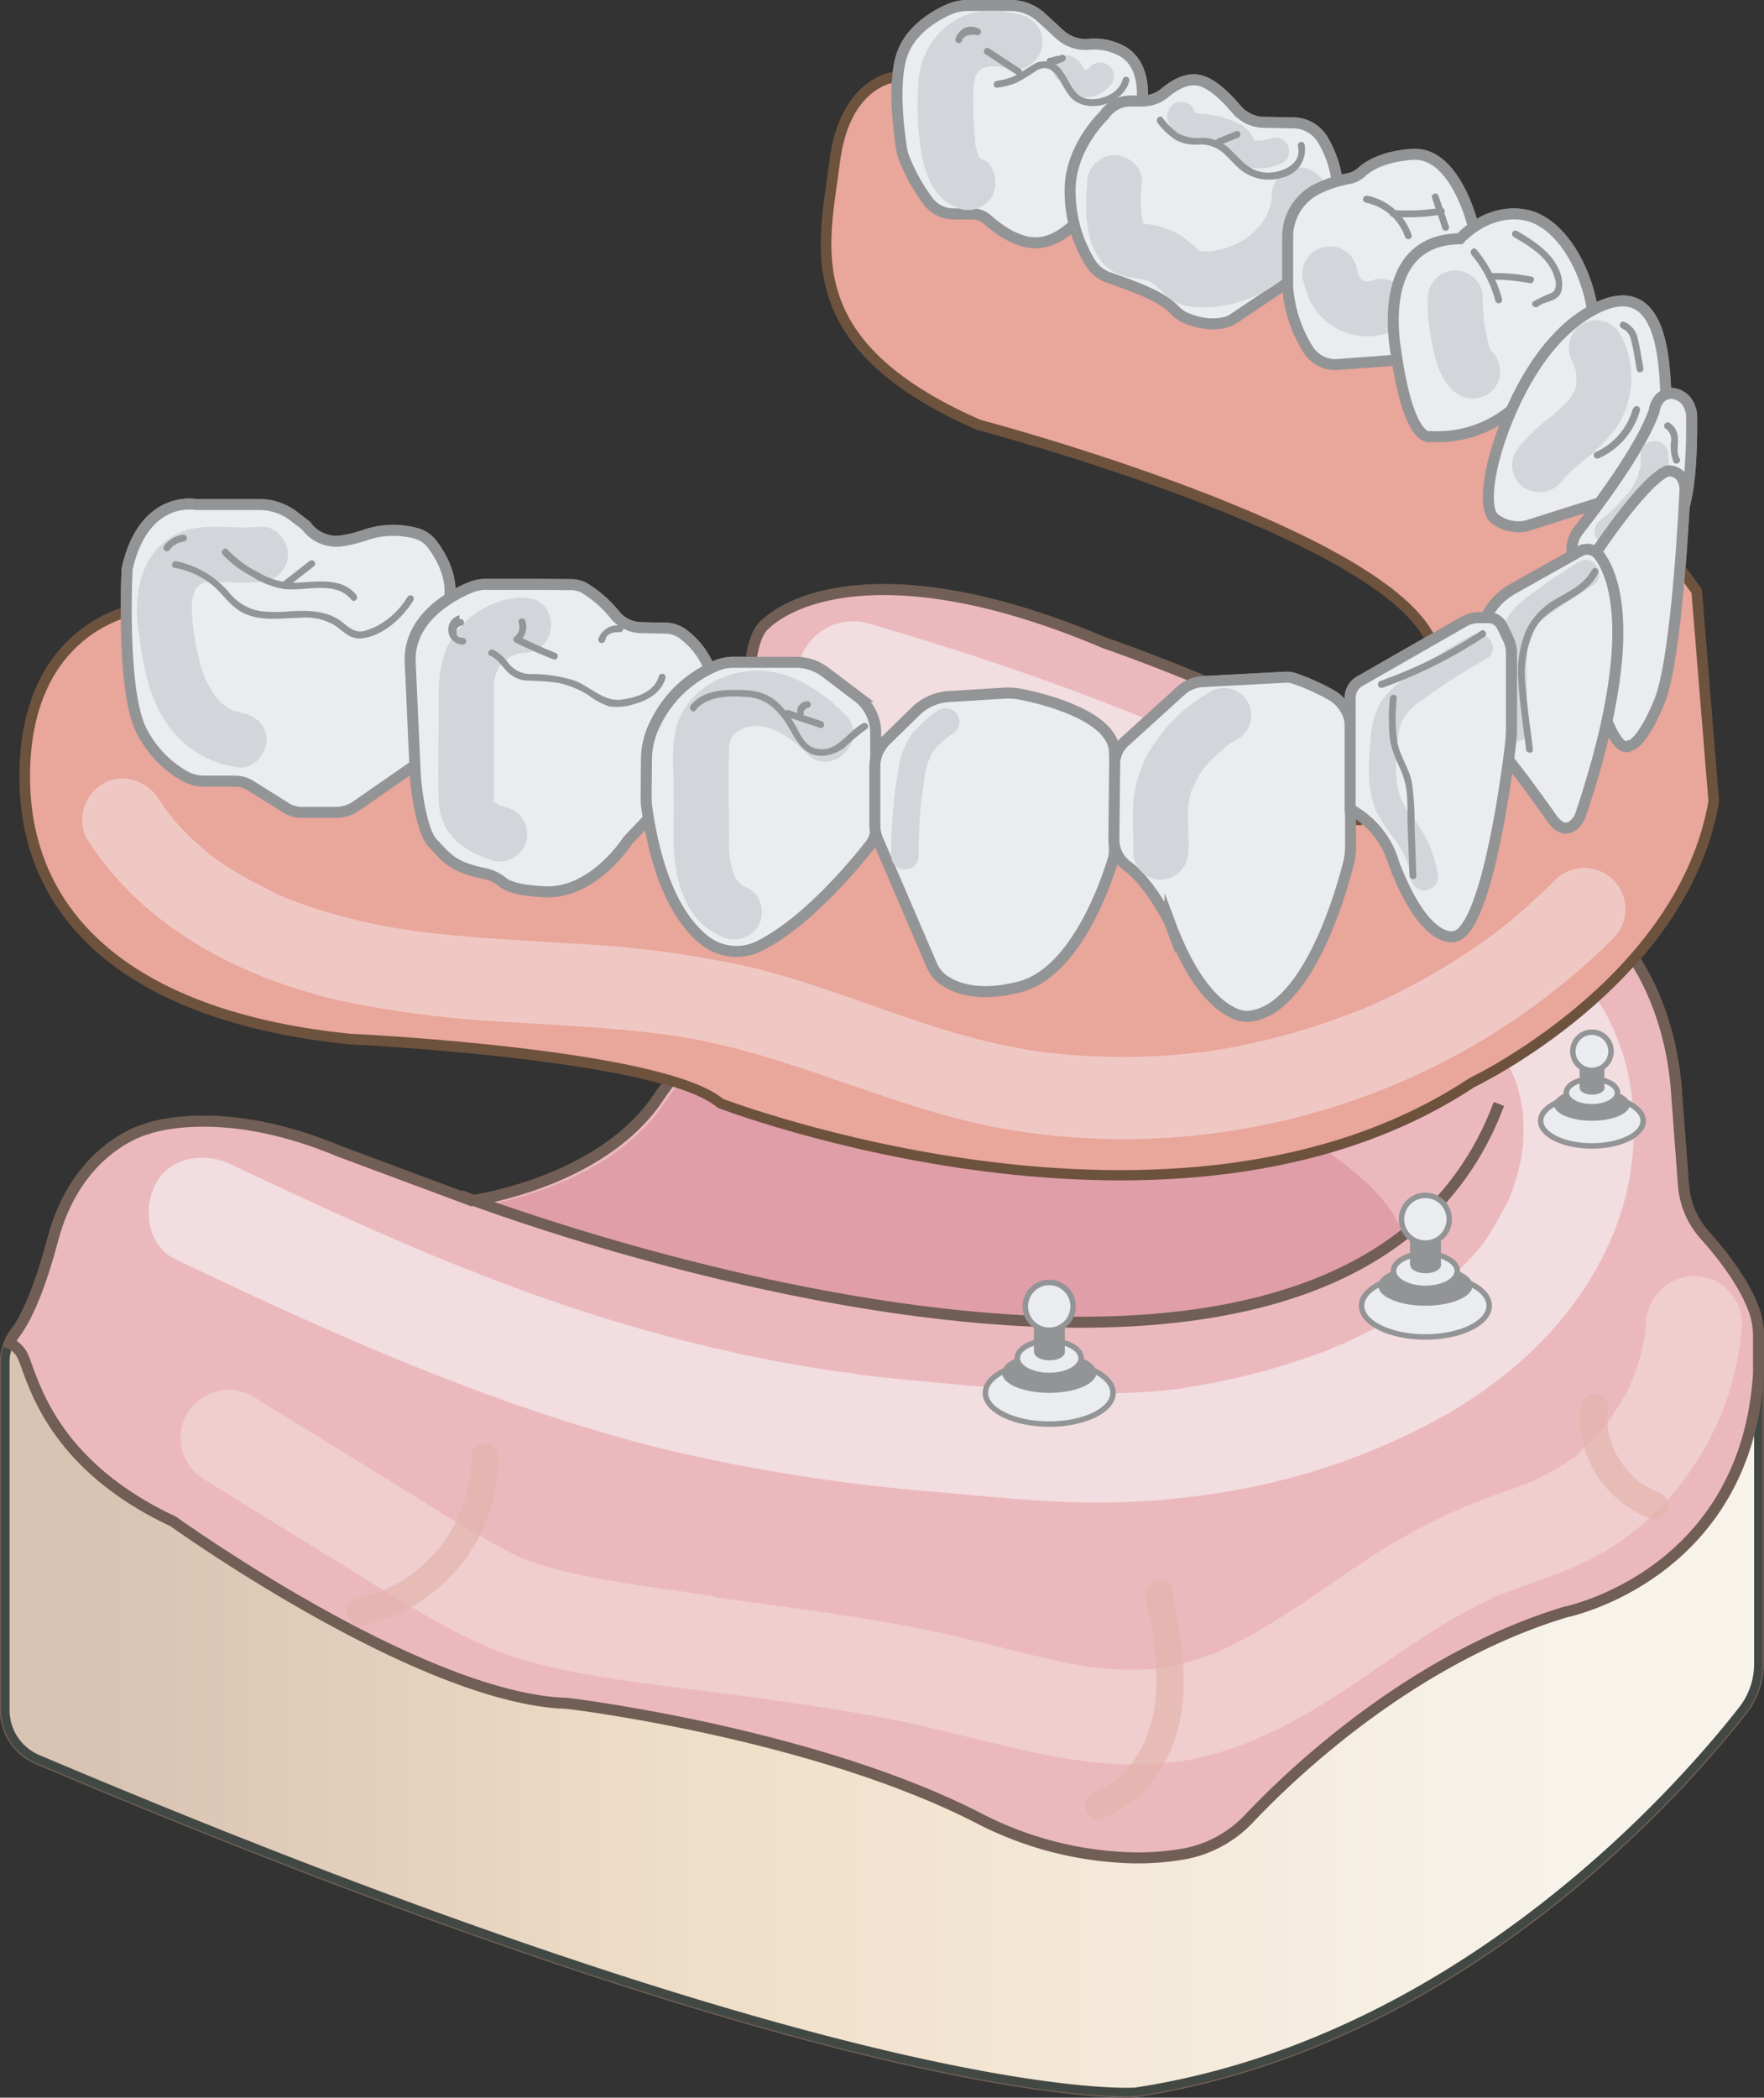 <svg xmlns="http://www.w3.org/2000/svg" xmlns:xlink="http://www.w3.org/1999/xlink" viewBox="0 0 206.76 245.84"><rect x="0" y="0" width="206.76" height="245.84" fill="#333333" stroke="none"/><defs><style>.cls-1{fill:#ebb9bd;}.cls-1,.cls-5{stroke:#715e54;}.cls-1,.cls-12,.cls-13,.cls-17,.cls-5,.cls-7,.cls-8{stroke-miterlimit:10;}.cls-1,.cls-5,.cls-7,.cls-8{stroke-width:1.29px;}.cls-2{fill:#f6e5e6;}.cls-3,.cls-7{fill:#e4b4ab;}.cls-4{opacity:0.44;}.cls-5{fill:none;}.cls-6{opacity:0.69;}.cls-17,.cls-7{stroke:#6d523e;}.cls-12,.cls-8{fill:#ebecef;stroke:#939496;}.cls-9{fill:#d2d5da;}.cls-10{fill:#939496;}.cls-11{opacity:0.54;}.cls-12{stroke-width:0.64px;}.cls-13{stroke:#424944;fill:url(#무제_그라디언트_8);}.cls-14{opacity:0.76;}.cls-15{fill:#f4e8eb;}.cls-16{fill:#e09ea8;}.cls-17{fill:#e9a69b;stroke-width:1.2px;}</style><linearGradient id="무제_그라디언트_8" x1="225.84" y1="212.43" x2="431.31" y2="212.43" gradientTransform="translate(-225.19 -11.11)" gradientUnits="userSpaceOnUse"><stop offset="0.06" stop-color="#d9c3b3"/><stop offset="0.38" stop-color="#efdec7"/><stop offset="0.64" stop-color="#f4e9d9"/><stop offset="0.9" stop-color="#f7f3eb"/></linearGradient></defs><g id="레이어_2" data-name="레이어 2"><g id="레이어_1-2" data-name="레이어 1"><path class="cls-1" d="M183.51,188.92c-18,5.43-32,18.88-37.07,24.17a13.92,13.92,0,0,1-7.37,4.13,31.27,31.27,0,0,1-8.07.43,41.35,41.35,0,0,1-16.24-4.51c-17.34-8.92-41.86-12.63-47.18-13.35-.66-.09-1.32-.14-2-.18-17.34-1.18-45.27-21.27-45.27-21.27-15-7-16.59-17.4-17.73-19.52a3.11,3.11,0,0,0-1.49-1.39,5.36,5.36,0,0,0-.47,2.17v40.83a6.22,6.22,0,0,0,3.8,5.72c98,41.52,128.71,39,128.71,39,38.18-5.81,64.19-35.88,71.12-44.76a8.75,8.75,0,0,0,1.85-5.39V160.94C204.66,184.69,183.51,188.92,183.51,188.92Z"/><path class="cls-1" d="M205.58,153.51c-1.19-3.27-3.84-6.61-5.76-8.75a9.86,9.86,0,0,1-2.5-5.84l-.84-11.25c-.85-10.74-5.82-16.52-5.82-16.52C172.77,90,129.49,75.36,129.49,75.36c-23.75-10.09-36.11-5.86-40-2C86,76.9,88.74,95.76,89.36,99.7a8,8,0,0,1,.08,1.47c-.74,19-5.59,17.6-12.33,27.55s-21.8,12-21.8,12L39.69,134.9c-14-5.85-22.45-2.6-22.45-2.6s-8.14,1.95-11.06,13c-1.77,6.66-3.42,9.67-4.45,11a4.85,4.85,0,0,0-.62,1.11,3.11,3.11,0,0,1,1.49,1.39c1.14,2.12,2.76,12.53,17.73,19.52,0,0,27.93,20.09,45.27,21.27.66,0,1.32.09,2,.18,5.32.72,29.84,4.43,47.18,13.35A41.35,41.35,0,0,0,131,217.65a31.27,31.27,0,0,0,8.07-.43,13.92,13.92,0,0,0,7.37-4.13c5-5.29,19.09-18.74,37.07-24.17,0,0,21.15-4.23,22.61-28V156.7A9.34,9.34,0,0,0,205.58,153.51Z"/><path class="cls-2" d="M98.17,85.48c8.94,2.59,17.79,5.48,26.48,8.81,2.11.8,4.2,1.63,6.29,2.49.55.23,1.1.49,1.67.69-.16-.06-1.35-.57-.3-.12l.62.26,3.31,1.45q6.38,2.84,12.57,6t11.95,6.75c2,1.21,4,2.46,5.88,3.75.89.58,1.77,1.17,2.64,1.78.46.32.91.65,1.36,1l.51.38c.64.46-1.06-.85-.15-.11a40.75,40.75,0,0,1,4.64,4.46c.57.63-.72-1-.23-.32.11.17.24.33.36.51.31.45.61.91.88,1.38s.45.8.65,1.21c.11.23.44,1,.08.11s.06.18.11.31a22.24,22.24,0,0,1,.8,2.79,6.6,6.6,0,0,0,.24,1.34c-.05-.11-.16-1.65-.08-.56,0,.33.06.65.08,1a28.83,28.83,0,0,1,0,2.94c0,.46-.09.92-.12,1.38,0,.72.12-.78.11-.73-.1.37-.13.78-.2,1.17q-.27,1.36-.66,2.7c-.15.5-.32,1-.49,1.51-.09.25-.19.49-.28.74-.3.81.05-.19.19-.44a58.2,58.2,0,0,1-3,5.31c-.92,1.28.64-.76-.07.11-.33.41-.67.82-1,1.21-.7.79-1.43,1.55-2.19,2.27s-1.45,1.34-2.21,2l-.46.37c-.83.69.27-.21.37-.27-.49.32-1,.71-1.44,1a65.36,65.36,0,0,1-10.62,5.79c1.66-.75-.12,0-.55.21s-1,.39-1.53.57c-1.17.43-2.35.83-3.54,1.21-2.3.72-4.63,1.34-7,1.84-1.14.25-2.28.47-3.43.66l-1.62.26c-1.17.18.16,0,.33,0a11.13,11.13,0,0,1-1.16.14q-3.58.42-7.2.49a144,144,0,0,1-15.26-.74c-5-.43-10-.86-14.94-1.46a6.8,6.8,0,0,0-1.71-.22c.17-.16,1.23.17.26,0l-.95-.13c-1.27-.18-2.53-.38-3.8-.6q-3.67-.62-7.32-1.39a195.86,195.86,0,0,1-27.86-8.28c-2.28-.85-4.54-1.74-6.8-2.65-1.09-.44-2.18-.9-3.26-1.35-.35-.14-1-.57.23.1-.2-.11-.44-.18-.65-.27l-1.95-.84q-6.7-2.91-13.32-6-3.21-1.5-6.39-3c-3-1.45-7.1-.94-8.81,2.31-1.52,2.88-.94,7.26,2.31,8.81C39,156.39,58,164.92,78,169.88a212.39,212.39,0,0,0,32.11,5c5.25.48,10.5,1,15.77,1.18a90.37,90.37,0,0,0,16.35-1,78.36,78.36,0,0,0,27.84-9.6c8.46-5,15.45-12,19.14-21.15,3.57-8.88,3.19-20.18-2.63-28.06a46.72,46.72,0,0,0-11.61-10.6q-6-4.09-12.31-7.69c-17-9.76-35.42-17.07-54.13-22.87q-3.44-1.07-6.88-2.06a6.51,6.51,0,0,0-7.93,4.49,6.58,6.58,0,0,0,4.5,7.93Z"/><path class="cls-3" d="M89.14,111.48c-1.88,9.28-6,10-11.32,17.89-6.83,10.09-21.8,12-21.8,12s74.09,26.8,108.32,3.48C164.34,144.89,163.85,128.1,89.14,111.48Z"/><g class="cls-4"><path class="cls-2" d="M23.77,173.28,43,185.16C49.3,189,55.4,193,62.61,194.89s14.71,2.57,22,3.55l2.63.35,1.19.16c-1.39-.19.21,0,.42.05q2.85.39,5.72.82c3.49.52,7,1.1,10.43,1.79,7.27,1.45,14.36,3.75,21.72,4.74a41.44,41.44,0,0,0,12.08,0,37.42,37.42,0,0,0,9.22-2.89c5.24-2.28,9.93-5.58,14.63-8.79,2.44-1.67,4.89-3.32,7.43-4.82,1.1-.64,2.21-1.26,3.35-1.83.68-.34,1.37-.66,2.06-1,1.23-.56-1.31.49.13-.05.43-.16.85-.33,1.28-.48,3.77-1.39,7.67-2.56,11.14-4.63a31.94,31.94,0,0,0,7.95-6.7,34.25,34.25,0,0,0,8.2-20,5.66,5.66,0,0,0-5.63-5.63,5.76,5.76,0,0,0-5.64,5.63c0,.37-.06.73-.09,1.1-.09,1.3.25-1.32,0,0-.11.6-.21,1.2-.35,1.8a30.17,30.17,0,0,1-1.21,3.85c-.46,1.21.57-1.15,0,0-.13.27-.26.55-.4.83-.3.6-.62,1.19-1,1.78s-.64,1-1,1.55l-.53.75c-.84,1.15.61-.68-.13.17a36.86,36.86,0,0,1-2.65,2.8c-.25.23-1.2,1.33-1.53,1.31.19,0,.92-.67.26-.21-.4.28-.8.57-1.21.83a32,32,0,0,1-3.3,1.81c-1.36.67,1.09-.39-.33.15l-1.28.48c-.86.32-1.73.62-2.59.92a71.67,71.67,0,0,0-16.11,8.19c-4.66,3.11-9.18,6.47-14.16,9.07-.55.29-1.11.57-1.67.84l-1,.46c-1.14.53.92-.35.15-.06a39.58,39.58,0,0,1-4.07,1.35q-.9.24-1.83.42a7.08,7.08,0,0,1-1.12.19c1.17,0,.38-.05.1,0a39.07,39.07,0,0,1-5.62.06,18.36,18.36,0,0,1-2.34-.23c1.24.24.18,0-.14,0l-1.17-.2c-1.79-.32-3.58-.71-5.35-1.14-3.34-.8-6.64-1.7-10-2.44-6.89-1.54-13.89-2.55-20.88-3.5l-6-.8L83.23,187c-.2,0-1.81-.24-.42-.06L80,186.53c-3.44-.48-6.89-1-10.3-1.61-1.81-.35-3.61-.75-5.38-1.26-.88-.26-1.75-.54-2.61-.86-.2-.08-1.65-.56-.35-.12a10.72,10.72,0,0,1-1.24-.57A115.45,115.45,0,0,1,50,176.2L29.46,163.55a5.64,5.64,0,0,0-5.69,9.73Z"/></g><path class="cls-5" d="M54,140.12s102.82,39.69,121.69-10.74"/><g class="cls-6"><path class="cls-3" d="M55.23,170.72a17,17,0,0,1-13.45,16.66c-2,.4-1.17,3.5.86,3.1a20.18,20.18,0,0,0,15.81-19.76c0-2.07-3.26-2.08-3.22,0Z"/></g><g class="cls-6"><path class="cls-3" d="M134.29,187.18c.9,4.7,1.9,9.71.71,14.45-.89,3.57-3.12,7.1-6.72,8.4-1.94.7-1.1,3.82.85,3.11,4.46-1.61,7.45-5.49,8.78-9.95,1.64-5.5.54-11.37-.51-16.87-.39-2-3.49-1.17-3.11.86Z"/></g><g class="cls-6"><path class="cls-3" d="M185.24,164.89A12.71,12.71,0,0,0,193.53,178a1.61,1.61,0,0,0,.86-3.1,10.63,10.63,0,0,1-2.49-1.44,9.14,9.14,0,0,1-2.1-2.44,8.31,8.31,0,0,1-1.19-2.9,7.88,7.88,0,0,1-.17-.87c0,.18,0,.05,0,0s0-.32,0-.48a9.61,9.61,0,0,1,.06-1.78,1.61,1.61,0,0,0-3.22,0Z"/></g><path class="cls-7" d="M15.86,71.48S2.92,73.43,2.92,91,16.83,119.31,41,121.75c0,0,36.61,1.71,43.44,7.56,0,0,53.44,20.5,88.1-2.44,0,0,24.65-11.71,28.31-32.94l-2-24.65-1.95-2.68L178.87,36.09,105.17,9s-6.1.25-7.32,10S93,40.24,114.69,49.76c0,0,48.08,12.69,53.2,25.62s-8.54,20.74-8.54,20.74L53.2,87.34Z"/><path class="cls-8" d="M35.87,61.6a4.36,4.36,0,0,0,4,1.81,14.46,14.46,0,0,0,2.81-.66,10.13,10.13,0,0,1,6.19-.21,3.51,3.51,0,0,1,1.75,1.2c2.71,3.56,2.07,6.33,2.07,6.33L49.29,89.23l-7.42,5.15a4.22,4.22,0,0,1-2.51.83h-4a3.43,3.43,0,0,1-1.81-.52l-4.19-2.62a3.41,3.41,0,0,0-1.82-.52H24a4.86,4.86,0,0,1-2.39-.61,12.78,12.78,0,0,1-5-5.25c-2.44-4.64-1.71-19-1.71-19,1.95-8.78,8.06-7.56,8.06-7.56l7.39,0a6.64,6.64,0,0,1,4.21,1.47Z"/><path class="cls-8" d="M63.08,68.49H57a4.87,4.87,0,0,0-1.92.38c-2.21.93-7.23,3.62-7,8.77l.61,13.42s.49,6.22,2.08,7.81c1.42,1.42,2.06,2.75,6.15,3.53a4.75,4.75,0,0,1,2,1c.61.49,2,1,5.13,1.12,5.62.12,9.52-6,9.52-6l3.78-4,5.86-16a9.1,9.1,0,0,0-3-4.09,3.44,3.44,0,0,0-2.16-.81l-2.94-.06a4.1,4.1,0,0,1-3-1.45,13.6,13.6,0,0,0-3.69-3.24,3.4,3.4,0,0,0-1.57-.35Z"/><path class="cls-8" d="M75.77,94.35c-.07-.49,0-3.48,0-5.38a9.46,9.46,0,0,1,1-4.11A13.88,13.88,0,0,1,84,78a5.36,5.36,0,0,1,2-.38h7.28a5.72,5.72,0,0,1,3.45,1.15l3.77,2.85a5.35,5.35,0,0,1,2.14,4.29V97.12A3,3,0,0,1,102,99c-1.85,2.36-7.44,9.11-13,11.87a6,6,0,0,1-6.32-.59C80.14,108.32,77.1,104,75.77,94.35Z"/><path class="cls-8" d="M103.89,86.72l3.46-3.38a6.05,6.05,0,0,1,3.82-1.7l6.43-.4a8.33,8.33,0,0,1,2.23.16c3,.62,10.55,2.61,10.79,6.61.11,1.89,0,9.72,0,11.77a3.29,3.29,0,0,1-.13.88c-.71,2.38-4.3,13.31-11,15-4.77,1.24-7.51.15-8.87-.8a4,4,0,0,1-1.4-1.73l-6.32-14.7a4.34,4.34,0,0,1-.36-1.74V89.83A4.34,4.34,0,0,1,103.89,86.72Z"/><path class="cls-8" d="M131.75,87l6.61-6A4.16,4.16,0,0,1,141,79.88l9.65-.51a2.88,2.88,0,0,1,1.16.18,25.53,25.53,0,0,1,4.38,2,4.46,4.46,0,0,1,2.11,3.81V99.21a7.89,7.89,0,0,1-.26,2.05c-1,3.92-5,17.44-11.82,17.86,0,0-4.83.48-9.08-10.92a3.17,3.17,0,0,0-.17-.38c-.46-.88-2.49-4.59-4.86-6.34a3.83,3.83,0,0,1-1.55-3.12l.09-8.83A3.51,3.51,0,0,1,131.75,87Z"/><path class="cls-8" d="M114,25.07a2.58,2.58,0,0,1,1.73.66c1.1,1,3.38,2.73,5.65,2.73,3.18,0,5.62-3.39,5.62-3.39l6.85-13.2s.59-4-2.1-5.74a6.72,6.72,0,0,0-4.15-.93,4.46,4.46,0,0,1-3.33-1.12L122,2A5.38,5.38,0,0,0,118.39.64h-4.87a5.8,5.8,0,0,0-2.49.55c-1.63.76-4.26,2.36-5.25,5.07-1.22,3.37-.39,9.39-.09,11.26a4.85,4.85,0,0,0,.32,1.11,22,22,0,0,0,2.87,5.08,3.8,3.8,0,0,0,2.91,1.36Z"/><path class="cls-9" d="M115.16,18.72c-.09,0-.66-.33-.24-.08s0-.06-.09-.13c-.25-.21.26.48,0,0a3.75,3.75,0,0,0-.24-.44c.34.56.06.12,0-.09s-.14-.48-.2-.73-.08-.4-.11-.6c.08.47,0,0,0-.22a46.14,46.14,0,0,1-.19-5.76c0-.2,0-.39,0-.58,0-.62-.08.22,0-.14s.19-.81.32-1.22c-.08.26-.18.37,0,.07,0,0,.44-.66.16-.28s.2-.2.22-.22c.35-.38,0,.1-.11.05l.48-.32.2-.1c.22-.11.13-.08-.26.09,0-.06.35-.11.42-.13l.3-.08h-.1a7.93,7.93,0,0,1,1.38,0c-.34-.05-.17,0,.07,0l.91.22a3.27,3.27,0,0,0,4-2.25,3.28,3.28,0,0,0-2.25-4c-2.7-.71-5.75-.85-8.17.76a9.11,9.11,0,0,0-4,7.15,34.56,34.56,0,0,0,.21,7.4c.34,2.71,1.3,5.86,4,7.11a3.29,3.29,0,0,0,4.4-1.16c.76-1.42.48-3.64-1.15-4.4Z"/><path class="cls-9" d="M124.24,9.49a.82.82,0,0,1,.2.12l-.33-.25a1.7,1.7,0,0,1,.19.19l-.25-.32c.21.28.34.61.54.9a2.75,2.75,0,0,0,1.81,1.25,4,4,0,0,0,3.69-1.31,1.73,1.73,0,0,0,.48-1.14,1.66,1.66,0,0,0-.48-1.14,1.61,1.61,0,0,0-2.27,0,2.44,2.44,0,0,1-.43.42l.33-.25a3,3,0,0,1-.52.3l.38-.16a2.66,2.66,0,0,1-.63.17l.43-.06a2,2,0,0,1-.55,0l.43.06a2.11,2.11,0,0,1-.36-.09l.38.16A1.58,1.58,0,0,1,127,8.2l.33.26a1.89,1.89,0,0,1-.2-.2l.26.32c-.18-.24-.3-.51-.46-.77a2.77,2.77,0,0,0-1.1-1.1,1.73,1.73,0,0,0-1.24-.16,1.61,1.61,0,0,0-.39,2.94Z"/><path class="cls-9" d="M141.82,81.1a19.57,19.57,0,0,0-7.34,7.36A14.75,14.75,0,0,0,132.84,94c-.2,2,.09,3.92,0,5.88a3.24,3.24,0,0,0,3.22,3.22,3.3,3.3,0,0,0,3.22-3.22c.11-1.71-.09-3.42,0-5.13,0-.25,0-.5.05-.75,0-.51-.1.46,0,0s.13-.63.21-.93c0-.05.33-1,.34-1s-.29.6,0,.11l.27-.53A6.79,6.79,0,0,1,141.13,90c-.17.16-.31.37-.06.08l.32-.37c.24-.28.49-.54.75-.8s.47-.45.72-.66l.46-.4c.29-.25.08-.13-.07,0a8.16,8.16,0,0,1,1.82-1.22,3.22,3.22,0,0,0-3.25-5.56Z"/><path class="cls-9" d="M30.5,61.72c-3.49.44-7.1-.79-10.33,1.17-3.62,2.19-4.44,6.52-4,10.42.44,3.72,1,7.66,3,10.89a12,12,0,0,0,8.85,5.74c1.73.22,3.22-1.63,3.22-3.22,0-1.92-1.49-3-3.22-3.22.63.08-.33-.12-.38-.13-.53-.12,0,.06-.25-.07a8.13,8.13,0,0,1-.82-.45c-.14-.09-.58-.42-.25-.15a9.68,9.68,0,0,1-1.24-1.24c-.14-.17-.14-.16,0,0L25,81.22c-.17-.27-.34-.54-.5-.82A12.73,12.73,0,0,1,23.27,77c-.16-.67-.29-1.35-.4-2s-.18-1.15-.24-1.63a19.59,19.59,0,0,1-.15-2,7.13,7.13,0,0,1,.06-1.22c-.07.41.15-.51.15-.49l.1-.3v0a4.66,4.66,0,0,1,.4-.68c-.39.51.44-.38,0,0,.09-.07.89-.47.39-.27a4.62,4.62,0,0,1,.79-.21c.31-.07-.26,0,.29,0s1.26,0,1.89,0a22.27,22.27,0,0,0,4,0,3.34,3.34,0,0,0,3.22-3.22c0-1.57-1.48-3.45-3.22-3.22Z"/><path class="cls-9" d="M61.48,70a10.33,10.33,0,0,0-8.11,4.22c-2,2.72-2,6-1.95,9.2,0,3.47-.12,7,0,10.43.16,3.91,2.83,5.87,6.29,7a3.22,3.22,0,1,0,1.71-6.21l-.65-.21c-.08,0-.5-.2-.21-.07A5,5,0,0,1,58,94c-.15-.08-.36-.32-.15-.09s-.08,0-.07-.13c0,0,.12,0,.12.06,0-.63,0-1.26,0-1.89l0-8c0-1.24,0-2.49,0-3.72a4.27,4.27,0,0,1,.57-2,3.68,3.68,0,0,1,3-1.72c4.14-.08,4.16-6.52,0-6.44Z"/><path class="cls-9" d="M99.06,83.75c-2.79-2.84-6.6-5.34-10.75-5.14-4,.19-7.85,2.56-9,6.52-.64,2.23-.36,4.75-.35,7s0,4.5,0,6.75c.1,4.15,1.32,9,5.52,10.82a3.32,3.32,0,0,0,4.4-1.16c.8-1.36.45-3.7-1.15-4.4A3,3,0,0,1,86,102.43a11.18,11.18,0,0,1-.55-4.19c0-3.47-.11-7,0-10.42a3.74,3.74,0,0,1,.07-.75c0-.14.29-.78.09-.38,0,0,.54-.77.24-.42,0-.06.61-.58.4-.41a4.49,4.49,0,0,1,2.1-.81c2.39,0,4.41,1.44,6.2,3.25,2.9,3,7.46-1.59,4.55-4.55Z"/><path class="cls-9" d="M110,83.21a15.1,15.1,0,0,0-3.15,2.87,9.32,9.32,0,0,0-1.56,4.21,55.31,55.31,0,0,0-.83,10,1.61,1.61,0,0,0,3.22,0,51.3,51.3,0,0,1,.61-8.58,9.39,9.39,0,0,1,1-3.55A9.33,9.33,0,0,1,111.66,86a1.65,1.65,0,0,0,.58-2.2,1.62,1.62,0,0,0-2.2-.58Z"/><path class="cls-8" d="M127.75,30.73A4.16,4.16,0,0,0,130,32.55c9.09,3.06,6.54,3.89,9.57,4.94s4.8,0,4.8,0l9.11-6.1,3.3-7.73A12.38,12.38,0,0,0,155,16.31a4.07,4.07,0,0,0-3.39-1.91l-3.45-.06a4.32,4.32,0,0,1-3.26-1.56c-1.09-1.29-2.77-3-4.31-3.35s-3,.59-4,1.41a4.17,4.17,0,0,1-2.71,1h-1.39a3.66,3.66,0,0,0-3.06,1.65s-4.11,3.84-4,9A15.94,15.94,0,0,0,127.75,30.73Z"/><path class="cls-9" d="M136.85,14A3.44,3.44,0,0,0,140,16.5c.61.08,1.18.09,1.71.2a7.92,7.92,0,0,1,1,.24l.48.16.19.08.29.14s.34.23.24.15.16.21,0,0a2.58,2.58,0,0,1,.19.37,3,3,0,0,0,1.34,1.49,6.11,6.11,0,0,0,4.47-.05,1.61,1.61,0,0,0-.86-3.11,4.6,4.6,0,0,1-1.36.31h-.41l-.35,0c.15,0-.16-.1,0,0l.15.1a4.57,4.57,0,0,0-.22-.5,3.73,3.73,0,0,0-.52-.73A3.84,3.84,0,0,0,145,14.4a11,11,0,0,0-3.42-1c-.52-.07-1-.07-1.37-.16,0,0-.35-.12-.22-.06s-.16-.16,0,0,.06,0,0,0-.07-.08,0,0,.15.45.06,0A1.63,1.63,0,0,0,138,12a1.65,1.65,0,0,0-1.12,2Z"/><path class="cls-9" d="M127.44,21.5c-.37,3.54-.25,8.76,3.46,10.55a11.94,11.94,0,0,0,3.34.72c-.59-.11.91.41.35.12a5.71,5.71,0,0,1,.84.54c-.35-.27.41.39.49.46.28.26.55.53.84.77A5.42,5.42,0,0,0,140.12,36c7.62.47,15.13-5.34,15.4-13.15a3.22,3.22,0,0,0-6.44,0,5.86,5.86,0,0,1-.69,2.51,8,8,0,0,1-.54.88l-.2.28c.1-.15.09-.14-.05,0s-.4.43-.61.64c0,0-.74.64-.43.4a8.69,8.69,0,0,1-3.06,1.55,13.62,13.62,0,0,1-1.71.39,6.77,6.77,0,0,0-1.67,0l.8.2c.19.15.21.15,0,0a3.62,3.62,0,0,0-.61-.56,16.89,16.89,0,0,0-1.94-1.55,9.75,9.75,0,0,0-4.52-1.38c-.42-.06-.27-.16-.12,0s.27.27.4.42c-.34-.41,0,.25-.11-.28,0-.25-.11-.49-.16-.75a17.3,17.3,0,0,1,0-4.2c.18-1.73-1.61-3.22-3.22-3.22a3.29,3.29,0,0,0-3.22,3.22Z"/><path class="cls-8" d="M164.72,42.13l-7.93.59A3.75,3.75,0,0,1,153.35,41a16,16,0,0,1-2.42-7.33V27.83a6.28,6.28,0,0,1,3.13-5.51,13.6,13.6,0,0,1,4-1.38,3.18,3.18,0,0,0,1.55-.78c.78-.72,2.51-1.82,5.92-2.07,5.13-.36,7.17,8.52,7.17,8.52Z"/><path class="cls-9" d="M152.78,32.94c.12.39.19.8.32,1.19a7.34,7.34,0,0,0,.72,1.62,8.08,8.08,0,0,0,2.39,2.48,7.35,7.35,0,0,0,3.46,1.16,4.66,4.66,0,0,0,1.12,0,7.18,7.18,0,0,0,1.94-.38,3.45,3.45,0,0,0,1.92-1.48,3.2,3.2,0,0,0-1.15-4.4,3.14,3.14,0,0,0-2.48-.33,4.81,4.81,0,0,1-1,.26l.86-.12a4.53,4.53,0,0,1-1.22,0l.85.12a5,5,0,0,1-1.07-.3l.77.32a4.21,4.21,0,0,1-.94-.55l.65.5a4.44,4.44,0,0,1-.75-.75l.5.65a4.78,4.78,0,0,1-.59-1l.33.77c-.2-.48-.28-1-.43-1.48A3.21,3.21,0,0,0,155,29a3.21,3.21,0,0,0-1.92,1.48,3.31,3.31,0,0,0-.33,2.48Z"/><path class="cls-8" d="M178.63,46.64a13.58,13.58,0,0,1-10.92,4.52s-2.52,1.11-4.09-9.88c-.12-.86-2.44-13.18,7.5-13.3,0,0,3.12-3.54,7.51-2.81s7.69,6.83,8.17,12.32Z"/><path class="cls-9" d="M167.31,34.93a27.37,27.37,0,0,0,.64,5.78c.46,2.13,1.1,4.35,3.06,5.57a3.26,3.26,0,0,0,4.41-1.15,3.3,3.3,0,0,0-1.16-4.41l-.2-.14.65.5a2.13,2.13,0,0,1-.26-.26l.5.65a3.13,3.13,0,0,1-.38-.66l.32.77a18.61,18.61,0,0,1-1-4.42L174,38a24.38,24.38,0,0,1-.2-3.08,3.22,3.22,0,1,0-6.44,0Z"/><path class="cls-8" d="M189.64,58.24l-10.77,3.41a4.56,4.56,0,0,1-3.66-.85c-1.71-1.34,0-7.32,0-7.32s3.3-13.06,11.84-17.33,8,8.18,8.29,11.47Z"/><path class="cls-9" d="M184.26,42.36c.08.16.16.32.25.48.18.35-.24-.73,0-.06.09.31.16.63.25.94s-.05-.81,0-.1l0,.44a5.25,5.25,0,0,1,0,1.08s.15-.81,0-.1c0,.14-.07.28-.11.42s-.11.5-.17.51.33-.68,0-.07a8.37,8.37,0,0,1-.48.82c-.31.49.33-.37.08-.08l-.34.39a25.29,25.29,0,0,1-2.85,2.52,18.35,18.35,0,0,0-3.2,3.33,3.21,3.21,0,0,0-.33,2.48,3.25,3.25,0,0,0,1.48,1.92,3.33,3.33,0,0,0,4.41-1.15c-.58.77.18-.19.35-.37s.49-.48.74-.71c.54-.49,1.11-.94,1.67-1.4a18.39,18.39,0,0,0,3.43-3.51,10.58,10.58,0,0,0,.45-11,3.22,3.22,0,1,0-5.56,3.25Z"/><path class="cls-8" d="M184.24,66.41v-2a3.61,3.61,0,0,1,.77-2.23c2-2.54,7.3-9.52,8.87-14,0,0,.24-2.08,2.07-2.08a2.43,2.43,0,0,1,2.14,1.75,2.57,2.57,0,0,1,.19,1c0,2,.1,10.37-1.84,12.52Z"/><path class="cls-9" d="M192.28,53.34a7.94,7.94,0,0,1,0,1.29c0,.25.05-.22,0,0s0,.2-.06.3-.11.44-.18.66a5.54,5.54,0,0,1-.21.57c.07-.15,0-.06,0,0l-.18.34a8.9,8.9,0,0,1-.68,1.11c-.06.09-.13.17-.19.25l0,0-.41.47c-.29.33-.61.65-.93,1-.66.64-1.36,1.23-2.06,1.82a1.61,1.61,0,0,0,0,2.28,1.65,1.65,0,0,0,2.27,0c3-2.54,6.37-5.82,5.9-10.15a1.66,1.66,0,0,0-1.61-1.61c-.79,0-1.71.72-1.61,1.61Z"/><path class="cls-8" d="M186.44,65.68s6-9.27,9-10.49c0,0,1.83-.25,2.07,2,0,0-.85,19.76-3,25S191,87.4,191,87.4s-1.46,1.46-3.54-5.49S186.44,65.68,186.44,65.68Z"/><path class="cls-8" d="M173.87,73.61s.12-2.56,3.29-4.51l8-4.49a1.75,1.75,0,0,1,2.26.45c1.87,2.48,4.74,10-2.22,30.63,0,0-1.43,3.06-3.46,0,0,0-5.57-7.93-6.3-8Z"/><path class="cls-9" d="M185.06,65.84q-2.52,1.56-4.94,3.31c-1.49,1.08-3.06,2.14-3.74,3.93a18,18,0,0,0-.63,5.85,62.29,62.29,0,0,0,.19,6.41c.16,2,3.39,2.07,3.22,0-.15-1.9-.23-3.8-.2-5.7a21.11,21.11,0,0,1,.33-5.09c.35-1.36,1.8-2.15,2.87-2.92q2.22-1.59,4.53-3c1.76-1.09.14-3.88-1.63-2.78Z"/><path class="cls-8" d="M158.25,94.84a10.49,10.49,0,0,1,5.13,6.35c3.78,9.88,7.2,8.54,7.2,8.54,3.64-1,6-18.44,6.48-22.65a14.72,14.72,0,0,0,.1-1.76V76.53a3.71,3.71,0,0,0-.36-1.61l-.74-1.53a1.76,1.76,0,0,0-1.59-1H173.3a3.45,3.45,0,0,0-1.68.44l-12.23,7a2.25,2.25,0,0,0-1.14,2Z"/><path class="cls-9" d="M172.56,74.41a62.94,62.94,0,0,0-8.17,5.33,9.8,9.8,0,0,0-2.66,2.71,10.57,10.57,0,0,0-1.09,4.32c-.27,2.87-.45,5.88.79,8.56a22.89,22.89,0,0,0,2.24,3.28,9.2,9.2,0,0,1,1.66,4.14,1.68,1.68,0,0,0,1.61,1.61c.79,0,1.73-.75,1.61-1.61a13.83,13.83,0,0,0-2.94-6.88,8.4,8.4,0,0,1-1.75-3.36,14.3,14.3,0,0,1-.14-4,14,14,0,0,1,.53-3.82A6.49,6.49,0,0,1,166.76,82a61.86,61.86,0,0,1,7.42-4.75c1.82-1,.2-3.78-1.62-2.79Z"/><path class="cls-10" d="M19.91,64.43,20,64.3l0,0c-.05,0,0,0,0,0l.19-.21.23-.2s0,0,0,0,0,0,.06,0l.12-.09.25-.14.12-.06c.05,0,.05,0,0,0l.07,0a3.4,3.4,0,0,1,.57-.15.4.4,0,0,0,.28-.49.41.41,0,0,0-.5-.28A3.29,3.29,0,0,0,19.22,64a.4.4,0,1,0,.69.41Z"/><path class="cls-10" d="M20.45,66.55A9.6,9.6,0,0,1,25,68.66c1.07.92,1.86,2.17,3.08,2.93,2.12,1.33,4.76.85,7.12.81a6.68,6.68,0,0,1,4.11.93c1,.73,1.77,1.65,3.14,1.48,2.48-.3,4.73-2.4,6-4.44a.4.4,0,0,0-.69-.41,9.14,9.14,0,0,1-3.05,3.1,7.49,7.49,0,0,1-2,.88c-1.09.27-1.77-.37-2.56-1-1.74-1.39-3.85-1.41-6-1.31a18.14,18.14,0,0,1-3.61,0A6,6,0,0,1,26.9,69.5a11.06,11.06,0,0,0-6.24-3.72c-.5-.1-.72.68-.21.77Z"/><path class="cls-10" d="M26.12,65a12,12,0,0,0,3.18,2.43A10.52,10.52,0,0,0,33.09,69c2.58.41,6.15-1.09,8.1,1.29.33.4.9-.17.57-.57-1.76-2.15-4.71-1.49-7.12-1.43a8.22,8.22,0,0,1-4.37-1.22,12.45,12.45,0,0,1-3.58-2.64c-.33-.4-.89.17-.57.57Z"/><path class="cls-10" d="M33.89,68.63l2.93-2.28a.4.4,0,0,0-.57-.57l-2.93,2.28a.41.41,0,0,0,0,.57.42.42,0,0,0,.57,0Z"/><path class="cls-10" d="M53.84,72.11a1.75,1.75,0,0,0,.4,3.44.4.4,0,1,0,0-.8h-.11c.09,0,0,0,0,0l-.11,0,0,0-.18-.09-.06,0-.05,0-.15-.16c0,.06,0,0,0,0l-.06-.09s-.05-.12,0,0l0-.09a.35.35,0,0,1,0-.11.07.07,0,0,1,0,0v0a.74.74,0,0,1,0-.21c0-.11,0,.07,0,0l0-.11,0-.1c0-.08,0,0,0,0a1.62,1.62,0,0,1,.1-.18l0,0a.27.27,0,0,1,.07-.08.6.6,0,0,1,.08-.08s.1-.07,0,0l.19-.11c.07,0,0,0,0,0l.12,0a.4.4,0,0,0-.21-.78Z"/><path class="cls-10" d="M57.44,76.83c.91.41,1.38,1.26,2.07,1.93a3.47,3.47,0,0,0,2.18,1,32.17,32.17,0,0,1,3.67.26,11,11,0,0,1,3.53,1.4,8.64,8.64,0,0,0,2.49,1.36,6.21,6.21,0,0,0,2.93-.26c1.63-.44,3.21-1.33,3.69-3.05a.4.4,0,0,0-.78-.21c-.51,1.84-2.65,2.5-4.35,2.73-2.09.29-3.65-1.5-5.5-2.22A16.82,16.82,0,0,0,62,79a3.33,3.33,0,0,1-2.54-1.46,4.93,4.93,0,0,0-1.63-1.38c-.46-.21-.87.48-.4.7Z"/><path class="cls-10" d="M60.79,73a1.41,1.41,0,0,1-.42,1.59.4.4,0,0,0,0,.69c1.47.74,3,1.41,4.51,2a.4.4,0,0,0,.49-.28.39.39,0,0,0-.28-.49q-2.19-.88-4.32-1.94v.69a2.21,2.21,0,0,0,.8-2.49.41.41,0,0,0-.5-.28.4.4,0,0,0-.28.49Z"/><path class="cls-10" d="M71,74.9c0,.09,0-.05,0-.07a1.09,1.09,0,0,1,.08-.15l0-.06,0,0s0,0,0,0l.06-.07.22-.2c.06,0,0,0,0,0l.06,0,.14-.09.14-.07.07,0c-.08,0,0,0,0,0a1.81,1.81,0,0,1,.31-.09l.08,0c.08,0,0,0,0,0a.92.92,0,0,0,.16,0,1.82,1.82,0,0,1,.33,0,.41.41,0,0,0,.41-.4.42.42,0,0,0-.41-.4,2.42,2.42,0,0,0-1.51.33,2.5,2.5,0,0,0-1,1.22.41.41,0,0,0,.28.5.42.42,0,0,0,.5-.28Z"/><path class="cls-10" d="M81.53,83.24c1.39-1.75,4.09-1.7,6.13-1.55,2.57.19,4,2.1,5.15,4.19.89,1.58,1.93,2.92,3.93,2.67A5.14,5.14,0,0,0,99,87.61a22.66,22.66,0,0,1,2.55-2.15c.46-.24.06-.93-.4-.69-1.87,1-3.17,3.69-5.68,2.9-1.25-.39-1.75-1.81-2.36-2.84a11.09,11.09,0,0,0-1.76-2.32C89.83,81,88,80.82,85.9,80.86c-1.8,0-3.75.31-4.94,1.81-.31.4.25,1,.57.57Z"/><path class="cls-10" d="M92.2,84l3.91,1.3c.49.17.7-.61.21-.77l-3.9-1.31c-.5-.16-.71.62-.22.78Z"/><path class="cls-10" d="M94.17,83.49h0v.1a.67.67,0,0,1,0-.2v.11a.79.79,0,0,1,.06-.22l0,.1a.82.82,0,0,1,.12-.2l-.07.08a1.37,1.37,0,0,1,.17-.17l-.08.06a1.32,1.32,0,0,1,.2-.12l-.1,0a.66.66,0,0,1,.2-.06l-.11,0h.07a.44.44,0,0,0,.28-.12.42.42,0,0,0,.12-.28.45.45,0,0,0-.12-.29.38.38,0,0,0-.28-.11,1.24,1.24,0,0,0-.54.14,1.31,1.31,0,0,0-.36.3,1.52,1.52,0,0,0-.27.48,1.37,1.37,0,0,0,0,.28,2.46,2.46,0,0,0,0,.28.39.39,0,0,0,.19.24.37.37,0,0,0,.31,0,.4.4,0,0,0,.24-.18l0-.1a.38.38,0,0,0,0-.21Z"/><path class="cls-10" d="M162,80.62a54.82,54.82,0,0,0,12-6c.43-.28,0-1-.41-.69a54,54,0,0,1-11.81,5.88c-.48.17-.27.94.22.77Z"/><path class="cls-10" d="M162.91,81.82a22.85,22.85,0,0,0,0,4.75c.22,1.71,1.08,3,1.61,4.58.59,1.76.41,3.85.47,5.68l.22,5.81c0,.51.82.52.8,0l-.21-5.81a32.09,32.09,0,0,0-.32-5.19c-.33-1.62-1.37-3-1.69-4.59a20.34,20.34,0,0,1-.07-5.23c0-.52-.76-.51-.8,0Z"/><path class="cls-10" d="M186.59,66.76c-.85,1.72-2.62,2.49-4.18,3.43A8.35,8.35,0,0,0,178.82,74a12.84,12.84,0,0,0-.84,6c.16,2.62.58,5.23.89,7.83.06.51.87.52.81,0-.3-2.41-.66-4.82-.85-7.24a12.11,12.11,0,0,1,1-6.75c1.67-3.16,5.91-3.48,7.48-6.66.23-.46-.46-.87-.69-.41Z"/><path class="cls-10" d="M195.24,50.24a1.57,1.57,0,0,1,.63,1.5,4.82,4.82,0,0,0,.29,2.41c.25.45,1,0,.7-.41-.39-.71-.13-1.57-.2-2.33a2.14,2.14,0,0,0-1-1.87c-.47-.22-.88.47-.41.7Z"/><path class="cls-10" d="M190.15,38.53c.7.23,1,1,1.11,1.68.25,1,.4,2.09.59,3.14.09.51.87.29.77-.21l-.34-1.91c-.09-.5-.17-1-.31-1.51a2.67,2.67,0,0,0-1.6-2c-.5-.16-.71.61-.22.77Z"/><path class="cls-10" d="M191.39,47.88A7.87,7.87,0,0,1,187,53a.4.4,0,0,0-.14.55.42.42,0,0,0,.55.15,8.65,8.65,0,0,0,4.81-5.6.4.4,0,0,0-.78-.21Z"/><path class="cls-10" d="M172.45,29.82a14.05,14.05,0,0,1,2.82,5.43.4.4,0,0,0,.78-.21,15.05,15.05,0,0,0-3-5.79c-.33-.4-.9.17-.57.57Z"/><path class="cls-10" d="M175,32.77a23,23,0,0,1,4.3.42c.5.1.72-.67.21-.77A22.69,22.69,0,0,0,175,32a.4.4,0,0,0,0,.8Z"/><path class="cls-10" d="M177.39,27.75c1.79,1.05,3.73,2.19,4.6,4.16.32.72.7,1.95-.15,2.43a14.57,14.57,0,0,0-2.12,1c-.41.33.17.9.57.57.68-.55,1.68-.52,2.34-1.14s.55-2,.2-2.91c-.89-2.28-3-3.6-5-4.78a.4.4,0,0,0-.41.69Z"/><path class="cls-10" d="M160.05,23.75a6.13,6.13,0,0,1,4.63,4c.16.49.94.28.77-.21a6.93,6.93,0,0,0-5.19-4.6c-.5-.09-.72.68-.21.78Z"/><path class="cls-10" d="M163.24,25.41a25.12,25.12,0,0,0,5.81-.27.4.4,0,0,0,.28-.49.42.42,0,0,0-.49-.29,24.41,24.41,0,0,1-5.6.25c-.51,0-.51.76,0,.8Z"/><path class="cls-10" d="M167.85,23.2l1.21,3.56a.4.4,0,1,0,.77-.22L168.62,23a.4.4,0,1,0-.77.21Z"/><path class="cls-10" d="M135.67,14.39a8.7,8.7,0,0,0,2.12,2,4.88,4.88,0,0,0,2.68.55,4.07,4.07,0,0,1,2.93,1c.67.59,1.23,1.29,1.91,1.87a5.3,5.3,0,0,0,5,1,3.36,3.36,0,0,0,2.6-3.89c-.12-.5-.9-.29-.78.21.55,2.29-2.24,3.29-4,3.07s-2.66-1.46-3.82-2.57a4.73,4.73,0,0,0-3.39-1.48,5,5,0,0,1-2.81-.51,8.72,8.72,0,0,1-1.85-1.84c-.33-.4-.89.17-.57.57Z"/><path class="cls-10" d="M143,17l2.1-.86a.41.41,0,0,0,.28-.49.39.39,0,0,0-.49-.28l-2.1.85a.4.4,0,0,0-.28.5A.41.41,0,0,0,143,17Z"/><path class="cls-10" d="M115.52,6.36l3.73,2.46a.41.41,0,0,0,.41-.7l-3.73-2.45a.4.4,0,0,0-.41.69Z"/><path class="cls-10" d="M116.87,10.28a8.83,8.83,0,0,0,2.37-.63,26,26,0,0,0,2.27-1.39c2.06-1.18,2.85,1.68,3.78,2.9,1.85,2.41,6.32,1.15,7.08-1.65a.4.4,0,0,0-.78-.21c-.43,1.59-2.29,2.41-3.83,2.32-1.94-.11-2.26-2-3.26-3.27a2.48,2.48,0,0,0-3-1,23.14,23.14,0,0,0-2,1.26,7.39,7.39,0,0,1-2.64.86c-.51.06-.51.87,0,.8Z"/><path class="cls-10" d="M123.16,7.69a5,5,0,0,0,1.56-.53.41.41,0,0,0,.15-.55.42.42,0,0,0-.55-.15l-.18.09-.08,0s-.09,0-.1,0h0l-.1,0-.17.06a4.7,4.7,0,0,1-.74.18.4.4,0,0,0-.24.18.43.43,0,0,0,0,.31.37.37,0,0,0,.18.24.49.49,0,0,0,.31.05Z"/><path class="cls-10" d="M112.76,4.76c0-.09,0,.08,0,0a.59.59,0,0,1,0-.08l.08-.13s.07-.08,0,0l.06-.06.1-.11.07-.05c.07-.07-.07,0,0,0l.12-.08.16-.09h0l0,0c.1,0,.21,0,.31-.08s-.08,0,0,0h.33a.45.45,0,0,1,.16,0l.15,0c-.09,0,0,0,0,0l.08,0a.41.41,0,0,0,.55-.15.41.41,0,0,0-.14-.55,2.06,2.06,0,0,0-1.68-.12A2.09,2.09,0,0,0,112,4.54a.4.4,0,0,0,.28.5.42.42,0,0,0,.5-.28Z"/><g class="cls-11"><path class="cls-2" d="M10.31,98.51c6.64,10.3,18,16.1,29.63,18.78a124.69,124.69,0,0,0,19.93,2.5c3.66.24,7.32.43,11,.72,1.59.13,3.17.27,4.75.45l1.42.16c.07,0,1.62.22.61.07.94.14,1.88.28,2.82.44,13.27,2.28,25.33,8.87,38.65,10.91a82.12,82.12,0,0,0,35.74-2.37,80.69,80.69,0,0,0,34.29-20.25,4.83,4.83,0,0,0-6.83-6.83,69.87,69.87,0,0,1-6.28,5.63c-.14.11-1.17.89-.23.18l-.61.47c-.51.38-1,.75-1.55,1.12-1.25.88-2.53,1.73-3.83,2.53a75.29,75.29,0,0,1-7.06,3.85c-.63.31-1.27.6-1.91.89l-.88.39c-1.18.52.94-.37-.26.1s-2.62,1-4,1.49a77.68,77.68,0,0,1-7.91,2.29c-1.31.31-2.63.58-3.95.82-.63.11-1.26.22-1.89.31-.38.06-.76.13-1.14.17,1.27-.12,0,0-.23,0a75.19,75.19,0,0,1-16.63.15l-1-.1c-.22,0-1.51-.18-.24,0-.63-.08-1.26-.18-1.89-.28q-2.09-.35-4.14-.81a98.91,98.91,0,0,1-9.54-2.75c-6.34-2.12-12.59-4.59-19.09-6.18A122.82,122.82,0,0,0,67,110.58c-3.5-.23-7-.42-10.5-.68-1.59-.12-3.18-.26-4.76-.42-.88-.09-1.74-.21-2.62-.3s1.14.17-.37-.05l-1.29-.19a71.47,71.47,0,0,1-9-2c-1.44-.43-2.87-.91-4.28-1.45l-.88-.35c-1.17-.47.49.24-.39-.17-.68-.31-1.36-.62-2-1A42,42,0,0,1,27,101.81c-.62-.39-1.23-.8-1.82-1.23C25,100.4,24,100,25,100.45a5.58,5.58,0,0,1-.85-.69,31.08,31.08,0,0,1-3.16-3c-.24-.27-.49-.54-.72-.82-.09-.1-.95-1.21-.54-.65s-.26-.37-.28-.4c-.29-.41-.56-.82-.83-1.23C17.28,91.52,14.3,90.45,12,91.9a4.91,4.91,0,0,0-1.73,6.61Z"/></g><ellipse class="cls-12" cx="122.98" cy="163.24" rx="7.48" ry="3.66"/><ellipse class="cls-10" cx="122.98" cy="160.88" rx="5.53" ry="2.36"/><ellipse class="cls-12" cx="122.98" cy="159.17" rx="3.74" ry="2.03"/><ellipse class="cls-10" cx="123.01" cy="158.47" rx="1.8" ry="0.96"/><rect class="cls-10" x="121.19" y="153.65" width="3.62" height="4.82"/><circle class="cls-12" cx="122.98" cy="153.1" r="2.8"/><ellipse class="cls-12" cx="167.07" cy="153.03" rx="7.48" ry="3.66"/><ellipse class="cls-10" cx="167.07" cy="150.67" rx="5.53" ry="2.36"/><ellipse class="cls-12" cx="167.07" cy="148.96" rx="3.74" ry="2.03"/><ellipse class="cls-10" cx="167.1" cy="148.26" rx="1.8" ry="0.96"/><rect class="cls-10" x="165.27" y="143.44" width="3.62" height="4.82"/><circle class="cls-12" cx="167.07" cy="142.89" r="2.8"/><ellipse class="cls-12" cx="186.59" cy="131.36" rx="6.01" ry="2.94"/><ellipse class="cls-10" cx="186.59" cy="129.46" rx="4.44" ry="1.89"/><ellipse class="cls-12" cx="186.59" cy="128.08" rx="3" ry="1.63"/><ellipse class="cls-10" cx="186.61" cy="127.52" rx="1.45" ry="0.77"/><rect class="cls-10" x="185.15" y="123.65" width="2.9" height="3.87"/><circle class="cls-12" cx="186.59" cy="123.21" r="2.24"/><path class="cls-13" d="M183.51,188.92c-18,5.43-32,18.88-37.07,24.17a13.92,13.92,0,0,1-7.37,4.13,31.27,31.27,0,0,1-8.07.43,41.35,41.35,0,0,1-16.24-4.51c-17.34-8.92-41.86-12.63-47.18-13.35-.66-.09-1.32-.14-2-.18-17.34-1.18-45.27-21.27-45.27-21.27-15-7-16.59-17.4-17.73-19.52a3.11,3.11,0,0,0-1.49-1.39,5.36,5.36,0,0,0-.47,2.17v40.83a6.22,6.22,0,0,0,3.8,5.72c98,41.52,128.71,39,128.71,39,38.18-5.81,64.19-35.88,71.12-44.76a8.75,8.75,0,0,0,1.85-5.39V160.94C204.66,184.69,183.51,188.92,183.51,188.92Z"/><path class="cls-1" d="M205.58,153.51c-1.19-3.27-3.84-6.61-5.76-8.75a9.86,9.86,0,0,1-2.5-5.84l-.84-11.25c-.85-10.74-5.82-16.52-5.82-16.52C172.77,90,129.49,75.36,129.49,75.36c-23.75-10.09-36.11-5.86-40-2C86,76.9,88.74,95.76,89.36,99.7a8,8,0,0,1,.08,1.47c-.74,19-5.59,17.6-12.33,27.55s-21.8,12-21.8,12L39.69,134.9c-14-5.85-22.45-2.6-22.45-2.6s-8.14,1.95-11.06,13c-1.77,6.66-3.42,9.67-4.45,11a4.85,4.85,0,0,0-.62,1.11,3.11,3.11,0,0,1,1.49,1.39c1.14,2.12,2.76,12.53,17.73,19.52,0,0,27.93,20.09,45.27,21.27.66,0,1.32.09,2,.18,5.32.72,29.84,4.43,47.18,13.35A41.35,41.35,0,0,0,131,217.65a31.27,31.27,0,0,0,8.07-.43,13.92,13.92,0,0,0,7.37-4.13c5-5.29,19.09-18.74,37.07-24.17,0,0,21.15-4.23,22.61-28V156.7A9.34,9.34,0,0,0,205.58,153.51Z"/><g class="cls-14"><path class="cls-15" d="M98.17,85.48c8.94,2.59,17.79,5.48,26.48,8.81,2.11.8,4.2,1.63,6.29,2.49.55.23,1.1.49,1.67.69-.16-.06-1.35-.57-.3-.12l.62.26,3.31,1.45q6.38,2.84,12.57,6t11.95,6.75c2,1.21,4,2.46,5.88,3.75.89.58,1.77,1.17,2.64,1.78.46.32.91.65,1.36,1l.51.38c.64.46-1.06-.85-.15-.11a40.75,40.75,0,0,1,4.64,4.46c.57.63-.72-1-.23-.32.11.17.24.33.36.51.31.45.61.91.88,1.38s.45.8.65,1.21c.11.23.44,1,.08.11s.06.18.11.31a22.24,22.24,0,0,1,.8,2.79,6.6,6.6,0,0,0,.24,1.34c-.05-.11-.16-1.65-.08-.56,0,.33.06.65.08,1a28.83,28.83,0,0,1,0,2.94c0,.46-.09.92-.12,1.38,0,.72.12-.78.11-.73-.1.37-.13.78-.2,1.17q-.27,1.36-.66,2.7c-.15.5-.32,1-.49,1.51-.09.25-.19.49-.28.74-.3.81.05-.19.19-.44a58.2,58.2,0,0,1-3,5.31c-.92,1.28.64-.76-.07.11-.33.41-.67.82-1,1.21-.7.79-1.43,1.55-2.19,2.27s-1.45,1.34-2.21,2l-.46.37c-.83.69.27-.21.37-.27-.49.32-1,.71-1.44,1a65.36,65.36,0,0,1-10.62,5.79c1.66-.75-.12,0-.55.21s-1,.39-1.53.57c-1.17.43-2.35.83-3.54,1.21-2.3.72-4.63,1.34-7,1.84-1.14.25-2.28.47-3.43.66l-1.62.26c-1.17.18.16,0,.33,0a11.13,11.13,0,0,1-1.16.14q-3.58.42-7.2.49a144,144,0,0,1-15.26-.74c-5-.43-10-.86-14.94-1.46a6.8,6.8,0,0,0-1.71-.22c.17-.16,1.23.17.26,0l-.95-.13c-1.27-.18-2.53-.38-3.8-.6q-3.67-.62-7.32-1.39a195.86,195.86,0,0,1-27.86-8.28c-2.28-.85-4.54-1.74-6.8-2.65-1.09-.44-2.18-.9-3.26-1.35-.35-.14-1-.57.23.1-.2-.11-.44-.18-.65-.27l-1.95-.84q-6.7-2.91-13.32-6-3.21-1.5-6.39-3c-3-1.45-7.1-.94-8.81,2.31-1.52,2.88-.94,7.26,2.31,8.81C39,156.39,58,164.92,78,169.88a212.39,212.39,0,0,0,32.11,5c5.25.48,10.5,1,15.77,1.18a90.37,90.37,0,0,0,16.35-1,78.36,78.36,0,0,0,27.84-9.6c8.46-5,15.45-12,19.14-21.15,3.57-8.88,3.19-20.18-2.63-28.06a46.72,46.72,0,0,0-11.61-10.6q-6-4.09-12.31-7.69c-17-9.76-35.42-17.07-54.13-22.87q-3.44-1.07-6.88-2.06a6.51,6.51,0,0,0-7.93,4.49,6.58,6.58,0,0,0,4.5,7.93Z"/></g><path class="cls-16" d="M89.14,111.48c-1.88,9.28-6,10-11.32,17.89-6.83,10.09-21.8,12-21.8,12s74.09,26.8,108.32,3.48C164.34,144.89,163.85,128.1,89.14,111.48Z"/><g class="cls-4"><path class="cls-2" d="M23.77,173.28,43,185.16C49.3,189,55.4,193,62.61,194.89s14.71,2.57,22,3.55l2.63.35,1.19.16c-1.39-.19.21,0,.42.05q2.85.39,5.72.82c3.49.52,7,1.1,10.43,1.79,7.27,1.45,14.36,3.75,21.72,4.74a41.44,41.44,0,0,0,12.08,0,37.42,37.42,0,0,0,9.22-2.89c5.24-2.28,9.93-5.58,14.63-8.79,2.44-1.67,4.89-3.32,7.43-4.82,1.1-.64,2.21-1.26,3.35-1.83.68-.34,1.37-.66,2.06-1,1.23-.56-1.31.49.13-.05.43-.16.85-.33,1.28-.48,3.77-1.39,7.67-2.56,11.14-4.63a31.94,31.94,0,0,0,7.95-6.7,34.25,34.25,0,0,0,8.2-20,5.66,5.66,0,0,0-5.63-5.63,5.76,5.76,0,0,0-5.64,5.63c0,.37-.06.73-.09,1.1-.09,1.3.25-1.32,0,0-.11.6-.21,1.2-.35,1.8a30.17,30.17,0,0,1-1.21,3.85c-.46,1.21.57-1.15,0,0-.13.27-.26.55-.4.83-.3.6-.62,1.19-1,1.78s-.64,1-1,1.55l-.53.75c-.84,1.15.61-.68-.13.17a36.86,36.86,0,0,1-2.65,2.8c-.25.23-1.2,1.33-1.53,1.31.19,0,.92-.67.26-.21-.4.28-.8.57-1.21.83a32,32,0,0,1-3.3,1.81c-1.36.67,1.09-.39-.33.15l-1.28.48c-.86.32-1.73.62-2.59.92a71.67,71.67,0,0,0-16.11,8.19c-4.66,3.11-9.18,6.47-14.16,9.07-.55.29-1.11.57-1.67.84l-1,.46c-1.14.53.92-.35.15-.06a39.58,39.58,0,0,1-4.07,1.35q-.9.24-1.83.42a7.08,7.08,0,0,1-1.12.19c1.17,0,.38-.05.1,0a39.07,39.07,0,0,1-5.62.06,18.36,18.36,0,0,1-2.34-.23c1.24.24.18,0-.14,0l-1.17-.2c-1.79-.32-3.58-.71-5.35-1.14-3.34-.8-6.64-1.7-10-2.44-6.89-1.54-13.89-2.55-20.88-3.5l-6-.8L83.23,187c-.2,0-1.81-.24-.42-.06L80,186.53c-3.44-.48-6.89-1-10.3-1.61-1.81-.35-3.61-.75-5.38-1.26-.88-.26-1.75-.54-2.61-.86-.2-.08-1.65-.56-.35-.12a10.72,10.72,0,0,1-1.24-.57A115.45,115.45,0,0,1,50,176.2L29.46,163.55a5.64,5.64,0,0,0-5.69,9.73Z"/></g><path class="cls-5" d="M54,140.12s102.82,39.69,121.69-10.74"/><g class="cls-6"><path class="cls-3" d="M55.23,170.72a17,17,0,0,1-13.45,16.66c-2,.4-1.17,3.5.86,3.1a20.18,20.18,0,0,0,15.81-19.76c0-2.07-3.26-2.08-3.22,0Z"/></g><g class="cls-6"><path class="cls-3" d="M134.29,187.18c.9,4.7,1.9,9.71.71,14.45-.89,3.57-3.12,7.1-6.72,8.4-1.94.7-1.1,3.82.85,3.11,4.46-1.61,7.45-5.49,8.78-9.95,1.64-5.5.54-11.37-.51-16.87-.39-2-3.49-1.17-3.11.86Z"/></g><g class="cls-6"><path class="cls-3" d="M185.24,164.89A12.71,12.71,0,0,0,193.53,178a1.61,1.61,0,0,0,.86-3.1,10.63,10.63,0,0,1-2.49-1.44,9.14,9.14,0,0,1-2.1-2.44,8.31,8.31,0,0,1-1.19-2.9,7.88,7.88,0,0,1-.17-.87c0,.18,0,.05,0,0s0-.32,0-.48a9.61,9.61,0,0,1,.06-1.78,1.61,1.61,0,0,0-3.22,0Z"/></g><path class="cls-17" d="M15.86,71.48S2.92,73.43,2.92,91,16.83,119.31,41,121.75c0,0,36.61,1.71,43.44,7.56,0,0,53.44,20.5,88.1-2.44,0,0,24.65-11.71,28.31-32.94l-2-24.65-1.95-2.68L178.87,36.09,105.17,9s-6.1.25-7.32,10S93,40.24,114.69,49.76c0,0,48.08,12.69,53.2,25.62s-8.54,20.74-8.54,20.74L53.2,87.34Z"/><path class="cls-8" d="M35.87,61.6a4.36,4.36,0,0,0,4,1.81,14.46,14.46,0,0,0,2.81-.66,10.13,10.13,0,0,1,6.19-.21,3.51,3.51,0,0,1,1.75,1.2c2.71,3.56,2.07,6.33,2.07,6.33L49.29,89.23l-7.42,5.15a4.22,4.22,0,0,1-2.51.83h-4a3.43,3.43,0,0,1-1.81-.52l-4.19-2.62a3.41,3.41,0,0,0-1.82-.52H24a4.86,4.86,0,0,1-2.39-.61,12.78,12.78,0,0,1-5-5.25c-2.44-4.64-1.71-19-1.71-19,1.95-8.78,8.06-7.56,8.06-7.56l7.39,0a6.64,6.64,0,0,1,4.21,1.47Z"/><path class="cls-8" d="M63.08,68.49H57a4.87,4.87,0,0,0-1.92.38c-2.21.93-7.23,3.62-7,8.77l.61,13.42s.49,6.22,2.08,7.81c1.42,1.42,2.06,2.75,6.15,3.53a4.75,4.75,0,0,1,2,1c.61.49,2,1,5.13,1.12,5.62.12,9.52-6,9.52-6l3.78-4,5.86-16a9.1,9.1,0,0,0-3-4.09,3.44,3.44,0,0,0-2.16-.81l-2.94-.06a4.1,4.1,0,0,1-3-1.45,13.6,13.6,0,0,0-3.69-3.24,3.4,3.4,0,0,0-1.57-.35Z"/><path class="cls-8" d="M75.77,94.35c-.07-.49,0-3.48,0-5.38a9.46,9.46,0,0,1,1-4.11A13.88,13.88,0,0,1,84,78a5.36,5.36,0,0,1,2-.38h7.28a5.72,5.72,0,0,1,3.45,1.15l3.77,2.85a5.35,5.35,0,0,1,2.14,4.29V97.12A3,3,0,0,1,102,99c-1.85,2.36-7.44,9.11-13,11.87a6,6,0,0,1-6.32-.59C80.14,108.32,77.1,104,75.77,94.35Z"/><path class="cls-8" d="M103.89,86.72l3.46-3.38a6.05,6.05,0,0,1,3.82-1.7l6.43-.4a8.33,8.33,0,0,1,2.23.16c3,.62,10.55,2.61,10.79,6.61.11,1.89,0,9.72,0,11.77a3.29,3.29,0,0,1-.13.88c-.71,2.38-4.3,13.31-11,15-4.77,1.24-7.51.15-8.87-.8a4,4,0,0,1-1.4-1.73l-6.32-14.7a4.34,4.34,0,0,1-.36-1.74V89.83A4.34,4.34,0,0,1,103.89,86.72Z"/><path class="cls-8" d="M131.75,87l6.61-6A4.16,4.16,0,0,1,141,79.88l9.65-.51a2.88,2.88,0,0,1,1.16.18,25.53,25.53,0,0,1,4.38,2,4.46,4.46,0,0,1,2.11,3.81V99.21a7.89,7.89,0,0,1-.26,2.05c-1,3.92-5,17.44-11.82,17.86,0,0-4.83.48-9.08-10.92a3.17,3.17,0,0,0-.17-.38c-.46-.88-2.49-4.59-4.86-6.34a3.83,3.83,0,0,1-1.55-3.12l.09-8.83A3.51,3.51,0,0,1,131.75,87Z"/><path class="cls-8" d="M114,25.07a2.58,2.58,0,0,1,1.73.66c1.1,1,3.38,2.73,5.65,2.73,3.18,0,5.62-3.39,5.62-3.39l6.85-13.2s.59-4-2.1-5.74a6.72,6.72,0,0,0-4.15-.93,4.46,4.46,0,0,1-3.33-1.12L122,2A5.38,5.38,0,0,0,118.39.64h-4.87a5.8,5.8,0,0,0-2.49.55c-1.63.76-4.26,2.36-5.25,5.07-1.22,3.37-.39,9.39-.09,11.26a4.85,4.85,0,0,0,.32,1.11,22,22,0,0,0,2.87,5.08,3.8,3.8,0,0,0,2.91,1.36Z"/><path class="cls-9" d="M115.16,18.72c-.09,0-.66-.33-.24-.08s0-.06-.09-.13c-.25-.21.26.48,0,0a3.75,3.75,0,0,0-.24-.44c.34.56.06.12,0-.09s-.14-.48-.2-.73-.08-.4-.11-.6c.08.47,0,0,0-.22a46.14,46.14,0,0,1-.19-5.76c0-.2,0-.39,0-.58,0-.62-.08.22,0-.14s.19-.81.32-1.22c-.08.26-.18.37,0,.07,0,0,.44-.66.16-.28s.2-.2.22-.22c.35-.38,0,.1-.11.05l.48-.32.2-.1c.22-.11.13-.08-.26.09,0-.06.35-.11.42-.13l.3-.08h-.1a7.93,7.93,0,0,1,1.38,0c-.34-.05-.17,0,.07,0l.91.22a3.27,3.27,0,0,0,4-2.25,3.28,3.28,0,0,0-2.25-4c-2.7-.71-5.75-.85-8.17.76a9.11,9.11,0,0,0-4,7.15,34.56,34.56,0,0,0,.21,7.4c.34,2.71,1.3,5.86,4,7.11a3.29,3.29,0,0,0,4.4-1.16c.76-1.42.48-3.64-1.15-4.4Z"/><path class="cls-9" d="M124.24,9.49a.82.82,0,0,1,.2.12l-.33-.25a1.7,1.7,0,0,1,.19.19l-.25-.32c.21.28.34.61.54.9a2.75,2.75,0,0,0,1.81,1.25,4,4,0,0,0,3.69-1.31,1.73,1.73,0,0,0,.48-1.14,1.66,1.66,0,0,0-.48-1.14,1.61,1.61,0,0,0-2.27,0,2.44,2.44,0,0,1-.43.42l.33-.25a3,3,0,0,1-.52.3l.38-.16a2.66,2.66,0,0,1-.63.17l.43-.06a2,2,0,0,1-.55,0l.43.06a2.11,2.11,0,0,1-.36-.09l.38.16A1.58,1.58,0,0,1,127,8.2l.33.26a1.89,1.89,0,0,1-.2-.2l.26.32c-.18-.24-.3-.51-.46-.77a2.77,2.77,0,0,0-1.1-1.1,1.73,1.73,0,0,0-1.24-.16,1.61,1.61,0,0,0-.39,2.94Z"/><path class="cls-9" d="M141.82,81.1a19.57,19.57,0,0,0-7.34,7.36A14.75,14.75,0,0,0,132.84,94c-.2,2,.09,3.92,0,5.88a3.24,3.24,0,0,0,3.22,3.22,3.3,3.3,0,0,0,3.22-3.22c.11-1.71-.09-3.42,0-5.13,0-.25,0-.5.05-.75,0-.51-.1.46,0,0s.13-.63.21-.93c0-.05.33-1,.34-1s-.29.6,0,.11l.27-.53A6.79,6.79,0,0,1,141.13,90c-.17.16-.31.37-.06.08l.32-.37c.24-.28.49-.54.75-.8s.47-.45.72-.66l.46-.4c.29-.25.08-.13-.07,0a8.16,8.16,0,0,1,1.82-1.22,3.22,3.22,0,0,0-3.25-5.56Z"/><path class="cls-9" d="M30.5,61.72c-3.49.44-7.1-.79-10.33,1.17-3.62,2.19-4.44,6.52-4,10.42.44,3.72,1,7.66,3,10.89a12,12,0,0,0,8.85,5.74c1.73.22,3.22-1.63,3.22-3.22,0-1.92-1.49-3-3.22-3.22.63.08-.33-.12-.38-.13-.53-.12,0,.06-.25-.07a8.13,8.13,0,0,1-.82-.45c-.14-.09-.58-.42-.25-.15a9.68,9.68,0,0,1-1.24-1.24c-.14-.17-.14-.16,0,0L25,81.22c-.17-.27-.34-.54-.5-.82A12.73,12.73,0,0,1,23.27,77c-.16-.67-.29-1.35-.4-2s-.18-1.15-.24-1.63a19.59,19.59,0,0,1-.15-2,7.13,7.13,0,0,1,.06-1.22c-.07.41.15-.51.15-.49l.1-.3v0a4.66,4.66,0,0,1,.4-.68c-.39.51.44-.38,0,0,.09-.07.89-.47.39-.27a4.62,4.62,0,0,1,.79-.21c.31-.07-.26,0,.29,0s1.26,0,1.89,0a22.27,22.27,0,0,0,4,0,3.34,3.34,0,0,0,3.22-3.22c0-1.57-1.48-3.45-3.22-3.22Z"/><path class="cls-9" d="M61.48,70a10.33,10.33,0,0,0-8.11,4.22c-2,2.72-2,6-1.95,9.2,0,3.47-.12,7,0,10.43.16,3.91,2.83,5.87,6.29,7a3.22,3.22,0,1,0,1.71-6.21l-.65-.21c-.08,0-.5-.2-.21-.07A5,5,0,0,1,58,94c-.15-.08-.36-.32-.15-.09s-.08,0-.07-.13c0,0,.12,0,.12.06,0-.63,0-1.26,0-1.89l0-8c0-1.24,0-2.49,0-3.72a4.27,4.27,0,0,1,.57-2,3.68,3.68,0,0,1,3-1.72c4.14-.08,4.16-6.52,0-6.44Z"/><path class="cls-9" d="M99.06,83.75c-2.79-2.84-6.6-5.34-10.75-5.14-4,.19-7.85,2.56-9,6.52-.64,2.23-.36,4.75-.35,7s0,4.5,0,6.75c.1,4.15,1.32,9,5.52,10.82a3.32,3.32,0,0,0,4.4-1.16c.8-1.36.45-3.7-1.15-4.4A3,3,0,0,1,86,102.43a11.18,11.18,0,0,1-.55-4.19c0-3.47-.11-7,0-10.42a3.74,3.74,0,0,1,.07-.75c0-.14.29-.78.09-.38,0,0,.54-.77.24-.42,0-.06.61-.58.4-.41a4.49,4.49,0,0,1,2.1-.81c2.39,0,4.41,1.44,6.2,3.25,2.9,3,7.46-1.59,4.55-4.55Z"/><path class="cls-9" d="M110,83.21a15.1,15.1,0,0,0-3.15,2.87,9.32,9.32,0,0,0-1.56,4.21,55.31,55.31,0,0,0-.83,10,1.61,1.61,0,0,0,3.22,0,51.3,51.3,0,0,1,.61-8.58,9.39,9.39,0,0,1,1-3.55A9.33,9.33,0,0,1,111.66,86a1.65,1.65,0,0,0,.58-2.2,1.62,1.62,0,0,0-2.2-.58Z"/><path class="cls-8" d="M127.75,30.73A4.16,4.16,0,0,0,130,32.55c9.09,3.06,6.54,3.89,9.57,4.94s4.8,0,4.8,0l9.11-6.1,3.3-7.73A12.38,12.38,0,0,0,155,16.31a4.07,4.07,0,0,0-3.39-1.91l-3.45-.06a4.32,4.32,0,0,1-3.26-1.56c-1.09-1.29-2.77-3-4.31-3.35s-3,.59-4,1.41a4.17,4.17,0,0,1-2.71,1h-1.39a3.66,3.66,0,0,0-3.06,1.65s-4.11,3.84-4,9A15.94,15.94,0,0,0,127.75,30.73Z"/><path class="cls-9" d="M136.85,14A3.44,3.44,0,0,0,140,16.5c.61.08,1.18.09,1.71.2a7.92,7.92,0,0,1,1,.24l.48.16.19.08.29.14s.34.23.24.15.16.21,0,0a2.58,2.58,0,0,1,.19.37,3,3,0,0,0,1.34,1.49,6.11,6.11,0,0,0,4.47-.05,1.61,1.61,0,0,0-.86-3.11,4.6,4.6,0,0,1-1.36.31h-.41l-.35,0c.15,0-.16-.1,0,0l.15.1a4.57,4.57,0,0,0-.22-.5,3.73,3.73,0,0,0-.52-.73A3.84,3.84,0,0,0,145,14.4a11,11,0,0,0-3.42-1c-.52-.07-1-.07-1.37-.16,0,0-.35-.12-.22-.06s-.16-.16,0,0,.06,0,0,0-.07-.08,0,0,.15.45.06,0A1.63,1.63,0,0,0,138,12a1.65,1.65,0,0,0-1.12,2Z"/><path class="cls-9" d="M127.44,21.5c-.37,3.54-.25,8.76,3.46,10.55a11.94,11.94,0,0,0,3.34.72c-.59-.11.91.41.35.12a5.71,5.71,0,0,1,.84.54c-.35-.27.41.39.49.46.28.26.55.53.84.77A5.42,5.42,0,0,0,140.12,36c7.62.47,15.13-5.34,15.4-13.15a3.22,3.22,0,0,0-6.44,0,5.86,5.86,0,0,1-.69,2.51,8,8,0,0,1-.54.88l-.2.28c.1-.15.09-.14-.05,0s-.4.43-.61.64c0,0-.74.64-.43.4a8.69,8.69,0,0,1-3.06,1.55,13.62,13.62,0,0,1-1.71.39,6.77,6.77,0,0,0-1.67,0l.8.2c.19.15.21.15,0,0a3.62,3.62,0,0,0-.61-.56,16.89,16.89,0,0,0-1.94-1.55,9.75,9.75,0,0,0-4.52-1.38c-.42-.06-.27-.16-.12,0s.27.27.4.42c-.34-.41,0,.25-.11-.28,0-.25-.11-.49-.16-.75a17.3,17.3,0,0,1,0-4.2c.18-1.73-1.61-3.22-3.22-3.22a3.29,3.29,0,0,0-3.22,3.22Z"/><path class="cls-8" d="M164.72,42.13l-7.93.59A3.75,3.75,0,0,1,153.35,41a16,16,0,0,1-2.42-7.33V27.83a6.28,6.28,0,0,1,3.13-5.51,13.6,13.6,0,0,1,4-1.38,3.18,3.18,0,0,0,1.55-.78c.78-.72,2.51-1.82,5.92-2.07,5.13-.36,7.17,8.52,7.17,8.52Z"/><path class="cls-9" d="M152.78,32.94c.12.39.19.8.32,1.19a7.34,7.34,0,0,0,.72,1.62,8.08,8.08,0,0,0,2.39,2.48,7.35,7.35,0,0,0,3.46,1.16,4.66,4.66,0,0,0,1.12,0,7.18,7.18,0,0,0,1.94-.38,3.45,3.45,0,0,0,1.92-1.48,3.2,3.2,0,0,0-1.15-4.4,3.14,3.14,0,0,0-2.48-.33,4.81,4.81,0,0,1-1,.26l.86-.12a4.53,4.53,0,0,1-1.22,0l.85.12a5,5,0,0,1-1.07-.3l.77.32a4.21,4.21,0,0,1-.94-.55l.65.5a4.44,4.44,0,0,1-.75-.75l.5.65a4.78,4.78,0,0,1-.59-1l.33.77c-.2-.48-.28-1-.43-1.48A3.21,3.21,0,0,0,155,29a3.21,3.21,0,0,0-1.92,1.48,3.31,3.31,0,0,0-.33,2.48Z"/><path class="cls-8" d="M178.63,46.64a13.58,13.58,0,0,1-10.92,4.52s-2.52,1.11-4.09-9.88c-.12-.86-2.44-13.18,7.5-13.3,0,0,3.12-3.54,7.51-2.81s7.69,6.83,8.17,12.32Z"/><path class="cls-9" d="M167.31,34.93a27.37,27.37,0,0,0,.64,5.78c.46,2.13,1.1,4.35,3.06,5.57a3.26,3.26,0,0,0,4.41-1.15,3.3,3.3,0,0,0-1.16-4.41l-.2-.14.65.5a2.13,2.13,0,0,1-.26-.26l.5.65a3.13,3.13,0,0,1-.38-.66l.32.77a18.61,18.61,0,0,1-1-4.42L174,38a24.38,24.38,0,0,1-.2-3.08,3.22,3.22,0,1,0-6.44,0Z"/><path class="cls-8" d="M189.64,58.24l-10.77,3.41a4.56,4.56,0,0,1-3.66-.85c-1.71-1.34,0-7.32,0-7.32s3.3-13.06,11.84-17.33,8,8.18,8.29,11.47Z"/><path class="cls-9" d="M184.26,42.36c.08.16.16.32.25.48.18.35-.24-.73,0-.06.09.31.16.63.25.94s-.05-.81,0-.1l0,.44a5.25,5.25,0,0,1,0,1.08s.15-.81,0-.1c0,.14-.07.28-.11.42s-.11.5-.17.51.33-.68,0-.07a8.37,8.37,0,0,1-.48.82c-.31.49.33-.37.08-.08l-.34.39a25.29,25.29,0,0,1-2.85,2.52,18.35,18.35,0,0,0-3.2,3.33,3.21,3.21,0,0,0-.33,2.48,3.25,3.25,0,0,0,1.48,1.92,3.33,3.33,0,0,0,4.41-1.15c-.58.77.18-.19.35-.37s.49-.48.74-.71c.54-.49,1.11-.94,1.67-1.4a18.39,18.39,0,0,0,3.43-3.51,10.58,10.58,0,0,0,.45-11,3.22,3.22,0,1,0-5.56,3.25Z"/><path class="cls-8" d="M184.24,66.41v-2a3.61,3.61,0,0,1,.77-2.23c2-2.54,7.3-9.52,8.87-14,0,0,.24-2.08,2.07-2.08a2.43,2.43,0,0,1,2.14,1.75,2.57,2.57,0,0,1,.19,1c0,2,.1,10.37-1.84,12.52Z"/><path class="cls-9" d="M192.28,53.34a7.94,7.94,0,0,1,0,1.29c0,.25.05-.22,0,0s0,.2-.06.3-.11.44-.18.66a5.54,5.54,0,0,1-.21.57c.07-.15,0-.06,0,0l-.18.34a8.9,8.9,0,0,1-.68,1.11c-.06.09-.13.17-.19.25l0,0-.41.47c-.29.33-.61.65-.93,1-.66.64-1.36,1.23-2.06,1.82a1.61,1.61,0,0,0,0,2.28,1.65,1.65,0,0,0,2.27,0c3-2.54,6.37-5.82,5.9-10.15a1.66,1.66,0,0,0-1.61-1.61c-.79,0-1.71.72-1.61,1.61Z"/><path class="cls-8" d="M186.44,65.68s6-9.27,9-10.49c0,0,1.83-.25,2.07,2,0,0-.85,19.76-3,25S191,87.4,191,87.4s-1.46,1.46-3.54-5.49S186.44,65.68,186.44,65.68Z"/><path class="cls-8" d="M173.87,73.61s.12-2.56,3.29-4.51l8-4.49a1.75,1.75,0,0,1,2.26.45c1.87,2.48,4.74,10-2.22,30.63,0,0-1.43,3.06-3.46,0,0,0-5.57-7.93-6.3-8Z"/><path class="cls-9" d="M185.06,65.84q-2.52,1.56-4.94,3.31c-1.49,1.08-3.06,2.14-3.74,3.93a18,18,0,0,0-.63,5.85,62.29,62.29,0,0,0,.19,6.41c.16,2,3.39,2.07,3.22,0-.15-1.9-.23-3.8-.2-5.7a21.11,21.11,0,0,1,.33-5.09c.35-1.36,1.8-2.15,2.87-2.92q2.22-1.59,4.53-3c1.76-1.09.14-3.88-1.63-2.78Z"/><path class="cls-8" d="M158.25,94.84a10.49,10.49,0,0,1,5.13,6.35c3.78,9.88,7.2,8.54,7.2,8.54,3.64-1,6-18.44,6.48-22.65a14.72,14.72,0,0,0,.1-1.76V76.53a3.71,3.71,0,0,0-.36-1.61l-.74-1.53a1.76,1.76,0,0,0-1.59-1H173.3a3.45,3.45,0,0,0-1.68.44l-12.23,7a2.25,2.25,0,0,0-1.14,2Z"/><path class="cls-9" d="M172.56,74.41a62.94,62.94,0,0,0-8.17,5.33,9.8,9.8,0,0,0-2.66,2.71,10.57,10.57,0,0,0-1.09,4.32c-.27,2.87-.45,5.88.79,8.56a22.89,22.89,0,0,0,2.24,3.28,9.2,9.2,0,0,1,1.66,4.14,1.68,1.68,0,0,0,1.61,1.61c.79,0,1.73-.75,1.61-1.61a13.83,13.83,0,0,0-2.94-6.88,8.4,8.4,0,0,1-1.75-3.36,14.3,14.3,0,0,1-.14-4,14,14,0,0,1,.53-3.82A6.49,6.49,0,0,1,166.76,82a61.86,61.86,0,0,1,7.42-4.75c1.82-1,.2-3.78-1.62-2.79Z"/><path class="cls-10" d="M19.91,64.43,20,64.3l0,0c-.05,0,0,0,0,0l.19-.21.23-.2s0,0,0,0,0,0,.06,0l.12-.09.25-.14.12-.06c.05,0,.05,0,0,0l.07,0a3.4,3.4,0,0,1,.57-.15.4.4,0,0,0,.28-.49.41.41,0,0,0-.5-.28A3.29,3.29,0,0,0,19.22,64a.4.4,0,1,0,.69.41Z"/><path class="cls-10" d="M20.45,66.55A9.6,9.6,0,0,1,25,68.66c1.07.92,1.86,2.17,3.08,2.93,2.12,1.33,4.76.85,7.12.81a6.68,6.68,0,0,1,4.11.93c1,.73,1.77,1.65,3.14,1.48,2.48-.3,4.73-2.4,6-4.44a.4.4,0,0,0-.69-.41,9.14,9.14,0,0,1-3.05,3.1,7.49,7.49,0,0,1-2,.88c-1.09.27-1.77-.37-2.56-1-1.74-1.39-3.85-1.41-6-1.31a18.14,18.14,0,0,1-3.61,0A6,6,0,0,1,26.9,69.5a11.06,11.06,0,0,0-6.24-3.72c-.5-.1-.72.68-.21.77Z"/><path class="cls-10" d="M26.12,65a12,12,0,0,0,3.18,2.43A10.52,10.52,0,0,0,33.09,69c2.58.41,6.15-1.09,8.1,1.29.33.4.9-.17.57-.57-1.76-2.15-4.71-1.49-7.12-1.43a8.22,8.22,0,0,1-4.37-1.22,12.45,12.45,0,0,1-3.58-2.64c-.33-.4-.89.17-.57.57Z"/><path class="cls-10" d="M33.89,68.63l2.93-2.28a.4.4,0,0,0-.57-.57l-2.93,2.28a.41.41,0,0,0,0,.57.42.42,0,0,0,.57,0Z"/><path class="cls-10" d="M53.84,72.11a1.75,1.75,0,0,0,.4,3.44.4.4,0,1,0,0-.8h-.11c.09,0,0,0,0,0l-.11,0,0,0-.18-.09-.06,0-.05,0-.15-.16c0,.06,0,0,0,0l-.06-.09s-.05-.12,0,0l0-.09a.35.35,0,0,1,0-.11.07.07,0,0,1,0,0v0a.74.74,0,0,1,0-.21c0-.11,0,.07,0,0l0-.11,0-.1c0-.08,0,0,0,0a1.62,1.62,0,0,1,.1-.18l0,0a.27.27,0,0,1,.07-.08.6.6,0,0,1,.08-.08s.1-.07,0,0l.19-.11c.07,0,0,0,0,0l.12,0a.4.4,0,0,0-.21-.78Z"/><path class="cls-10" d="M57.44,76.83c.91.41,1.38,1.26,2.07,1.93a3.47,3.47,0,0,0,2.18,1,32.17,32.17,0,0,1,3.67.26,11,11,0,0,1,3.53,1.4,8.64,8.64,0,0,0,2.49,1.36,6.21,6.21,0,0,0,2.93-.26c1.63-.44,3.21-1.33,3.69-3.05a.4.4,0,0,0-.78-.21c-.51,1.84-2.65,2.5-4.35,2.73-2.09.29-3.65-1.5-5.5-2.22A16.82,16.82,0,0,0,62,79a3.33,3.33,0,0,1-2.54-1.46,4.93,4.93,0,0,0-1.63-1.38c-.46-.21-.87.48-.4.7Z"/><path class="cls-10" d="M60.79,73a1.41,1.41,0,0,1-.42,1.59.4.4,0,0,0,0,.69c1.47.74,3,1.41,4.51,2a.4.4,0,0,0,.49-.28.39.39,0,0,0-.28-.49q-2.19-.88-4.32-1.94v.69a2.21,2.21,0,0,0,.8-2.49.41.41,0,0,0-.5-.28.4.4,0,0,0-.28.49Z"/><path class="cls-10" d="M71,74.9c0,.09,0-.05,0-.07a1.09,1.09,0,0,1,.08-.15l0-.06,0,0s0,0,0,0l.06-.07.22-.2c.06,0,0,0,0,0l.06,0,.14-.09.14-.07.07,0c-.08,0,0,0,0,0a1.81,1.81,0,0,1,.31-.09l.08,0c.08,0,0,0,0,0a.92.92,0,0,0,.16,0,1.82,1.82,0,0,1,.33,0,.41.41,0,0,0,.41-.4.42.42,0,0,0-.41-.4,2.42,2.42,0,0,0-1.51.33,2.5,2.5,0,0,0-1,1.22.41.41,0,0,0,.28.5.42.42,0,0,0,.5-.28Z"/><path class="cls-10" d="M81.53,83.24c1.39-1.75,4.09-1.7,6.13-1.55,2.57.19,4,2.1,5.15,4.19.89,1.58,1.93,2.92,3.93,2.67A5.14,5.14,0,0,0,99,87.61a22.66,22.66,0,0,1,2.55-2.15c.46-.24.06-.93-.4-.69-1.87,1-3.17,3.69-5.68,2.9-1.25-.39-1.75-1.81-2.36-2.84a11.09,11.09,0,0,0-1.76-2.32C89.83,81,88,80.82,85.9,80.86c-1.8,0-3.75.31-4.94,1.81-.31.4.25,1,.57.57Z"/><path class="cls-10" d="M92.2,84l3.91,1.3c.49.17.7-.61.21-.77l-3.9-1.31c-.5-.16-.71.62-.22.78Z"/><path class="cls-10" d="M94.17,83.49h0v.1a.67.67,0,0,1,0-.2v.11a.79.79,0,0,1,.06-.22l0,.1a.82.82,0,0,1,.12-.2l-.07.08a1.37,1.37,0,0,1,.17-.17l-.08.06a1.32,1.32,0,0,1,.2-.12l-.1,0a.66.66,0,0,1,.2-.06l-.11,0h.07a.44.44,0,0,0,.28-.12.42.42,0,0,0,.12-.28.45.45,0,0,0-.12-.29.38.38,0,0,0-.28-.11,1.24,1.24,0,0,0-.54.14,1.31,1.31,0,0,0-.36.3,1.52,1.52,0,0,0-.27.48,1.37,1.37,0,0,0,0,.28,2.46,2.46,0,0,0,0,.28.39.39,0,0,0,.19.24.37.37,0,0,0,.31,0,.4.4,0,0,0,.24-.18l0-.1a.38.38,0,0,0,0-.21Z"/><path class="cls-10" d="M162,80.62a54.82,54.82,0,0,0,12-6c.43-.28,0-1-.41-.69a54,54,0,0,1-11.81,5.88c-.48.17-.27.94.22.77Z"/><path class="cls-10" d="M162.91,81.82a22.85,22.85,0,0,0,0,4.75c.22,1.71,1.08,3,1.61,4.58.59,1.76.41,3.85.47,5.68l.22,5.81c0,.51.82.52.8,0l-.21-5.81a32.09,32.09,0,0,0-.32-5.19c-.33-1.62-1.37-3-1.69-4.59a20.34,20.34,0,0,1-.07-5.23c0-.52-.76-.51-.8,0Z"/><path class="cls-10" d="M186.59,66.76c-.85,1.72-2.62,2.49-4.18,3.43A8.35,8.35,0,0,0,178.82,74a12.84,12.84,0,0,0-.84,6c.16,2.62.58,5.23.89,7.83.06.51.87.52.81,0-.3-2.41-.66-4.82-.85-7.24a12.11,12.11,0,0,1,1-6.75c1.67-3.16,5.91-3.48,7.48-6.66.23-.46-.46-.87-.69-.41Z"/><path class="cls-10" d="M195.24,50.24a1.57,1.57,0,0,1,.63,1.5,4.82,4.82,0,0,0,.29,2.41c.25.45,1,0,.7-.41-.39-.71-.13-1.57-.2-2.33a2.14,2.14,0,0,0-1-1.87c-.47-.22-.88.47-.41.7Z"/><path class="cls-10" d="M190.15,38.53c.7.23,1,1,1.11,1.68.25,1,.4,2.09.59,3.14.09.51.87.29.77-.21l-.34-1.91c-.09-.5-.17-1-.31-1.51a2.67,2.67,0,0,0-1.6-2c-.5-.16-.71.61-.22.77Z"/><path class="cls-10" d="M191.39,47.88A7.87,7.87,0,0,1,187,53a.4.4,0,0,0-.14.55.42.42,0,0,0,.55.15,8.65,8.65,0,0,0,4.81-5.6.4.4,0,0,0-.78-.21Z"/><path class="cls-10" d="M172.45,29.82a14.05,14.05,0,0,1,2.82,5.43.4.4,0,0,0,.78-.21,15.05,15.05,0,0,0-3-5.79c-.33-.4-.9.17-.57.57Z"/><path class="cls-10" d="M175,32.77a23,23,0,0,1,4.3.42c.5.1.72-.67.21-.77A22.69,22.69,0,0,0,175,32a.4.4,0,0,0,0,.8Z"/><path class="cls-10" d="M177.39,27.75c1.79,1.05,3.73,2.19,4.6,4.16.32.72.7,1.95-.15,2.43a14.57,14.57,0,0,0-2.12,1c-.41.33.17.9.57.57.68-.55,1.68-.52,2.34-1.14s.55-2,.2-2.91c-.89-2.28-3-3.6-5-4.78a.4.4,0,0,0-.41.69Z"/><path class="cls-10" d="M160.05,23.75a6.13,6.13,0,0,1,4.63,4c.16.49.94.28.77-.21a6.93,6.93,0,0,0-5.19-4.6c-.5-.09-.72.68-.21.78Z"/><path class="cls-10" d="M163.24,25.41a25.12,25.12,0,0,0,5.81-.27.4.4,0,0,0,.28-.49.42.42,0,0,0-.49-.29,24.41,24.41,0,0,1-5.6.25c-.51,0-.51.76,0,.8Z"/><path class="cls-10" d="M167.85,23.2l1.21,3.56a.4.4,0,1,0,.77-.22L168.62,23a.4.4,0,1,0-.77.21Z"/><path class="cls-10" d="M135.67,14.39a8.7,8.7,0,0,0,2.12,2,4.88,4.88,0,0,0,2.68.55,4.07,4.07,0,0,1,2.93,1c.67.59,1.23,1.29,1.91,1.87a5.3,5.3,0,0,0,5,1,3.36,3.36,0,0,0,2.6-3.89c-.12-.5-.9-.29-.78.21.55,2.29-2.24,3.29-4,3.07s-2.66-1.46-3.82-2.57a4.73,4.73,0,0,0-3.39-1.48,5,5,0,0,1-2.81-.51,8.72,8.72,0,0,1-1.85-1.84c-.33-.4-.89.17-.57.57Z"/><path class="cls-10" d="M143,17l2.1-.86a.41.41,0,0,0,.28-.49.39.39,0,0,0-.49-.28l-2.1.85a.4.4,0,0,0-.28.5A.41.41,0,0,0,143,17Z"/><path class="cls-10" d="M115.52,6.36l3.73,2.46a.41.41,0,0,0,.41-.7l-3.73-2.45a.4.4,0,0,0-.41.69Z"/><path class="cls-10" d="M116.87,10.28a8.83,8.83,0,0,0,2.37-.63,26,26,0,0,0,2.27-1.39c2.06-1.18,2.85,1.68,3.78,2.9,1.85,2.41,6.32,1.15,7.08-1.65a.4.4,0,0,0-.78-.21c-.43,1.59-2.29,2.41-3.83,2.32-1.94-.11-2.26-2-3.26-3.27a2.48,2.48,0,0,0-3-1,23.14,23.14,0,0,0-2,1.26,7.39,7.39,0,0,1-2.64.86c-.51.06-.51.87,0,.8Z"/><path class="cls-10" d="M123.16,7.69a5,5,0,0,0,1.56-.53.41.41,0,0,0,.15-.55.42.42,0,0,0-.55-.15l-.18.09-.08,0s-.09,0-.1,0h0l-.1,0-.17.06a4.7,4.7,0,0,1-.74.18.4.4,0,0,0-.24.18.43.43,0,0,0,0,.31.37.37,0,0,0,.18.24.49.49,0,0,0,.31.05Z"/><path class="cls-10" d="M112.76,4.76c0-.09,0,.08,0,0a.59.59,0,0,1,0-.08l.08-.13s.07-.08,0,0l.06-.06.1-.11.07-.05c.07-.07-.07,0,0,0l.12-.08.16-.09h0l0,0c.1,0,.21,0,.31-.08s-.08,0,0,0h.33a.45.45,0,0,1,.16,0l.15,0c-.09,0,0,0,0,0l.08,0a.41.41,0,0,0,.55-.15.41.41,0,0,0-.14-.55,2.06,2.06,0,0,0-1.68-.12A2.09,2.09,0,0,0,112,4.54a.4.4,0,0,0,.28.5.42.42,0,0,0,.5-.28Z"/><g class="cls-11"><path class="cls-2" d="M10.31,98.51c6.64,10.3,18,16.1,29.63,18.78a124.69,124.69,0,0,0,19.93,2.5c3.66.24,7.32.43,11,.72,1.59.13,3.17.27,4.75.45l1.42.16c.07,0,1.62.22.61.07.94.14,1.88.28,2.82.44,13.27,2.28,25.33,8.87,38.65,10.91a82.12,82.12,0,0,0,35.74-2.37,80.69,80.69,0,0,0,34.29-20.25,4.83,4.83,0,0,0-6.83-6.83,69.87,69.87,0,0,1-6.28,5.63c-.14.11-1.17.89-.23.18l-.61.47c-.51.38-1,.75-1.55,1.12-1.25.88-2.53,1.73-3.83,2.53a75.29,75.29,0,0,1-7.06,3.85c-.63.31-1.27.6-1.91.89l-.88.39c-1.18.52.94-.37-.26.1s-2.62,1-4,1.49a77.68,77.68,0,0,1-7.91,2.29c-1.31.31-2.63.58-3.95.82-.63.11-1.26.22-1.89.31-.38.06-.76.13-1.14.17,1.27-.12,0,0-.23,0a75.19,75.19,0,0,1-16.63.15l-1-.1c-.22,0-1.51-.18-.24,0-.63-.08-1.26-.18-1.89-.28q-2.09-.35-4.14-.81a98.91,98.91,0,0,1-9.54-2.75c-6.34-2.12-12.59-4.59-19.09-6.18A122.82,122.82,0,0,0,67,110.58c-3.5-.23-7-.42-10.5-.68-1.59-.12-3.18-.26-4.76-.42-.88-.09-1.74-.21-2.62-.3s1.14.17-.37-.05l-1.29-.19a71.47,71.47,0,0,1-9-2c-1.44-.43-2.87-.91-4.28-1.45l-.88-.35c-1.17-.47.49.24-.39-.17-.68-.31-1.36-.62-2-1A42,42,0,0,1,27,101.81c-.62-.39-1.23-.8-1.82-1.23C25,100.4,24,100,25,100.45a5.58,5.58,0,0,1-.85-.69,31.08,31.08,0,0,1-3.16-3c-.24-.27-.49-.54-.72-.82-.09-.1-.95-1.21-.54-.65s-.26-.37-.28-.4c-.29-.41-.56-.82-.83-1.23C17.28,91.52,14.3,90.45,12,91.9a4.91,4.91,0,0,0-1.73,6.61Z"/></g><ellipse class="cls-12" cx="122.98" cy="163.24" rx="7.48" ry="3.66"/><ellipse class="cls-10" cx="122.98" cy="160.88" rx="5.53" ry="2.36"/><ellipse class="cls-12" cx="122.98" cy="159.17" rx="3.74" ry="2.03"/><ellipse class="cls-10" cx="123.01" cy="158.47" rx="1.8" ry="0.96"/><rect class="cls-10" x="121.19" y="153.65" width="3.62" height="4.82"/><circle class="cls-12" cx="122.98" cy="153.1" r="2.8"/><ellipse class="cls-12" cx="167.07" cy="153.03" rx="7.48" ry="3.66"/><ellipse class="cls-10" cx="167.07" cy="150.67" rx="5.53" ry="2.36"/><ellipse class="cls-12" cx="167.07" cy="148.96" rx="3.74" ry="2.03"/><ellipse class="cls-10" cx="167.1" cy="148.26" rx="1.8" ry="0.96"/><rect class="cls-10" x="165.27" y="143.44" width="3.62" height="4.82"/><circle class="cls-12" cx="167.07" cy="142.89" r="2.8"/><ellipse class="cls-12" cx="186.59" cy="131.36" rx="6.01" ry="2.94"/><ellipse class="cls-10" cx="186.59" cy="129.46" rx="4.44" ry="1.89"/><ellipse class="cls-12" cx="186.59" cy="128.08" rx="3" ry="1.63"/><ellipse class="cls-10" cx="186.61" cy="127.52" rx="1.45" ry="0.77"/><rect class="cls-10" x="185.15" y="123.65" width="2.9" height="3.87"/><circle class="cls-12" cx="186.59" cy="123.21" r="2.24"/></g></g></svg>